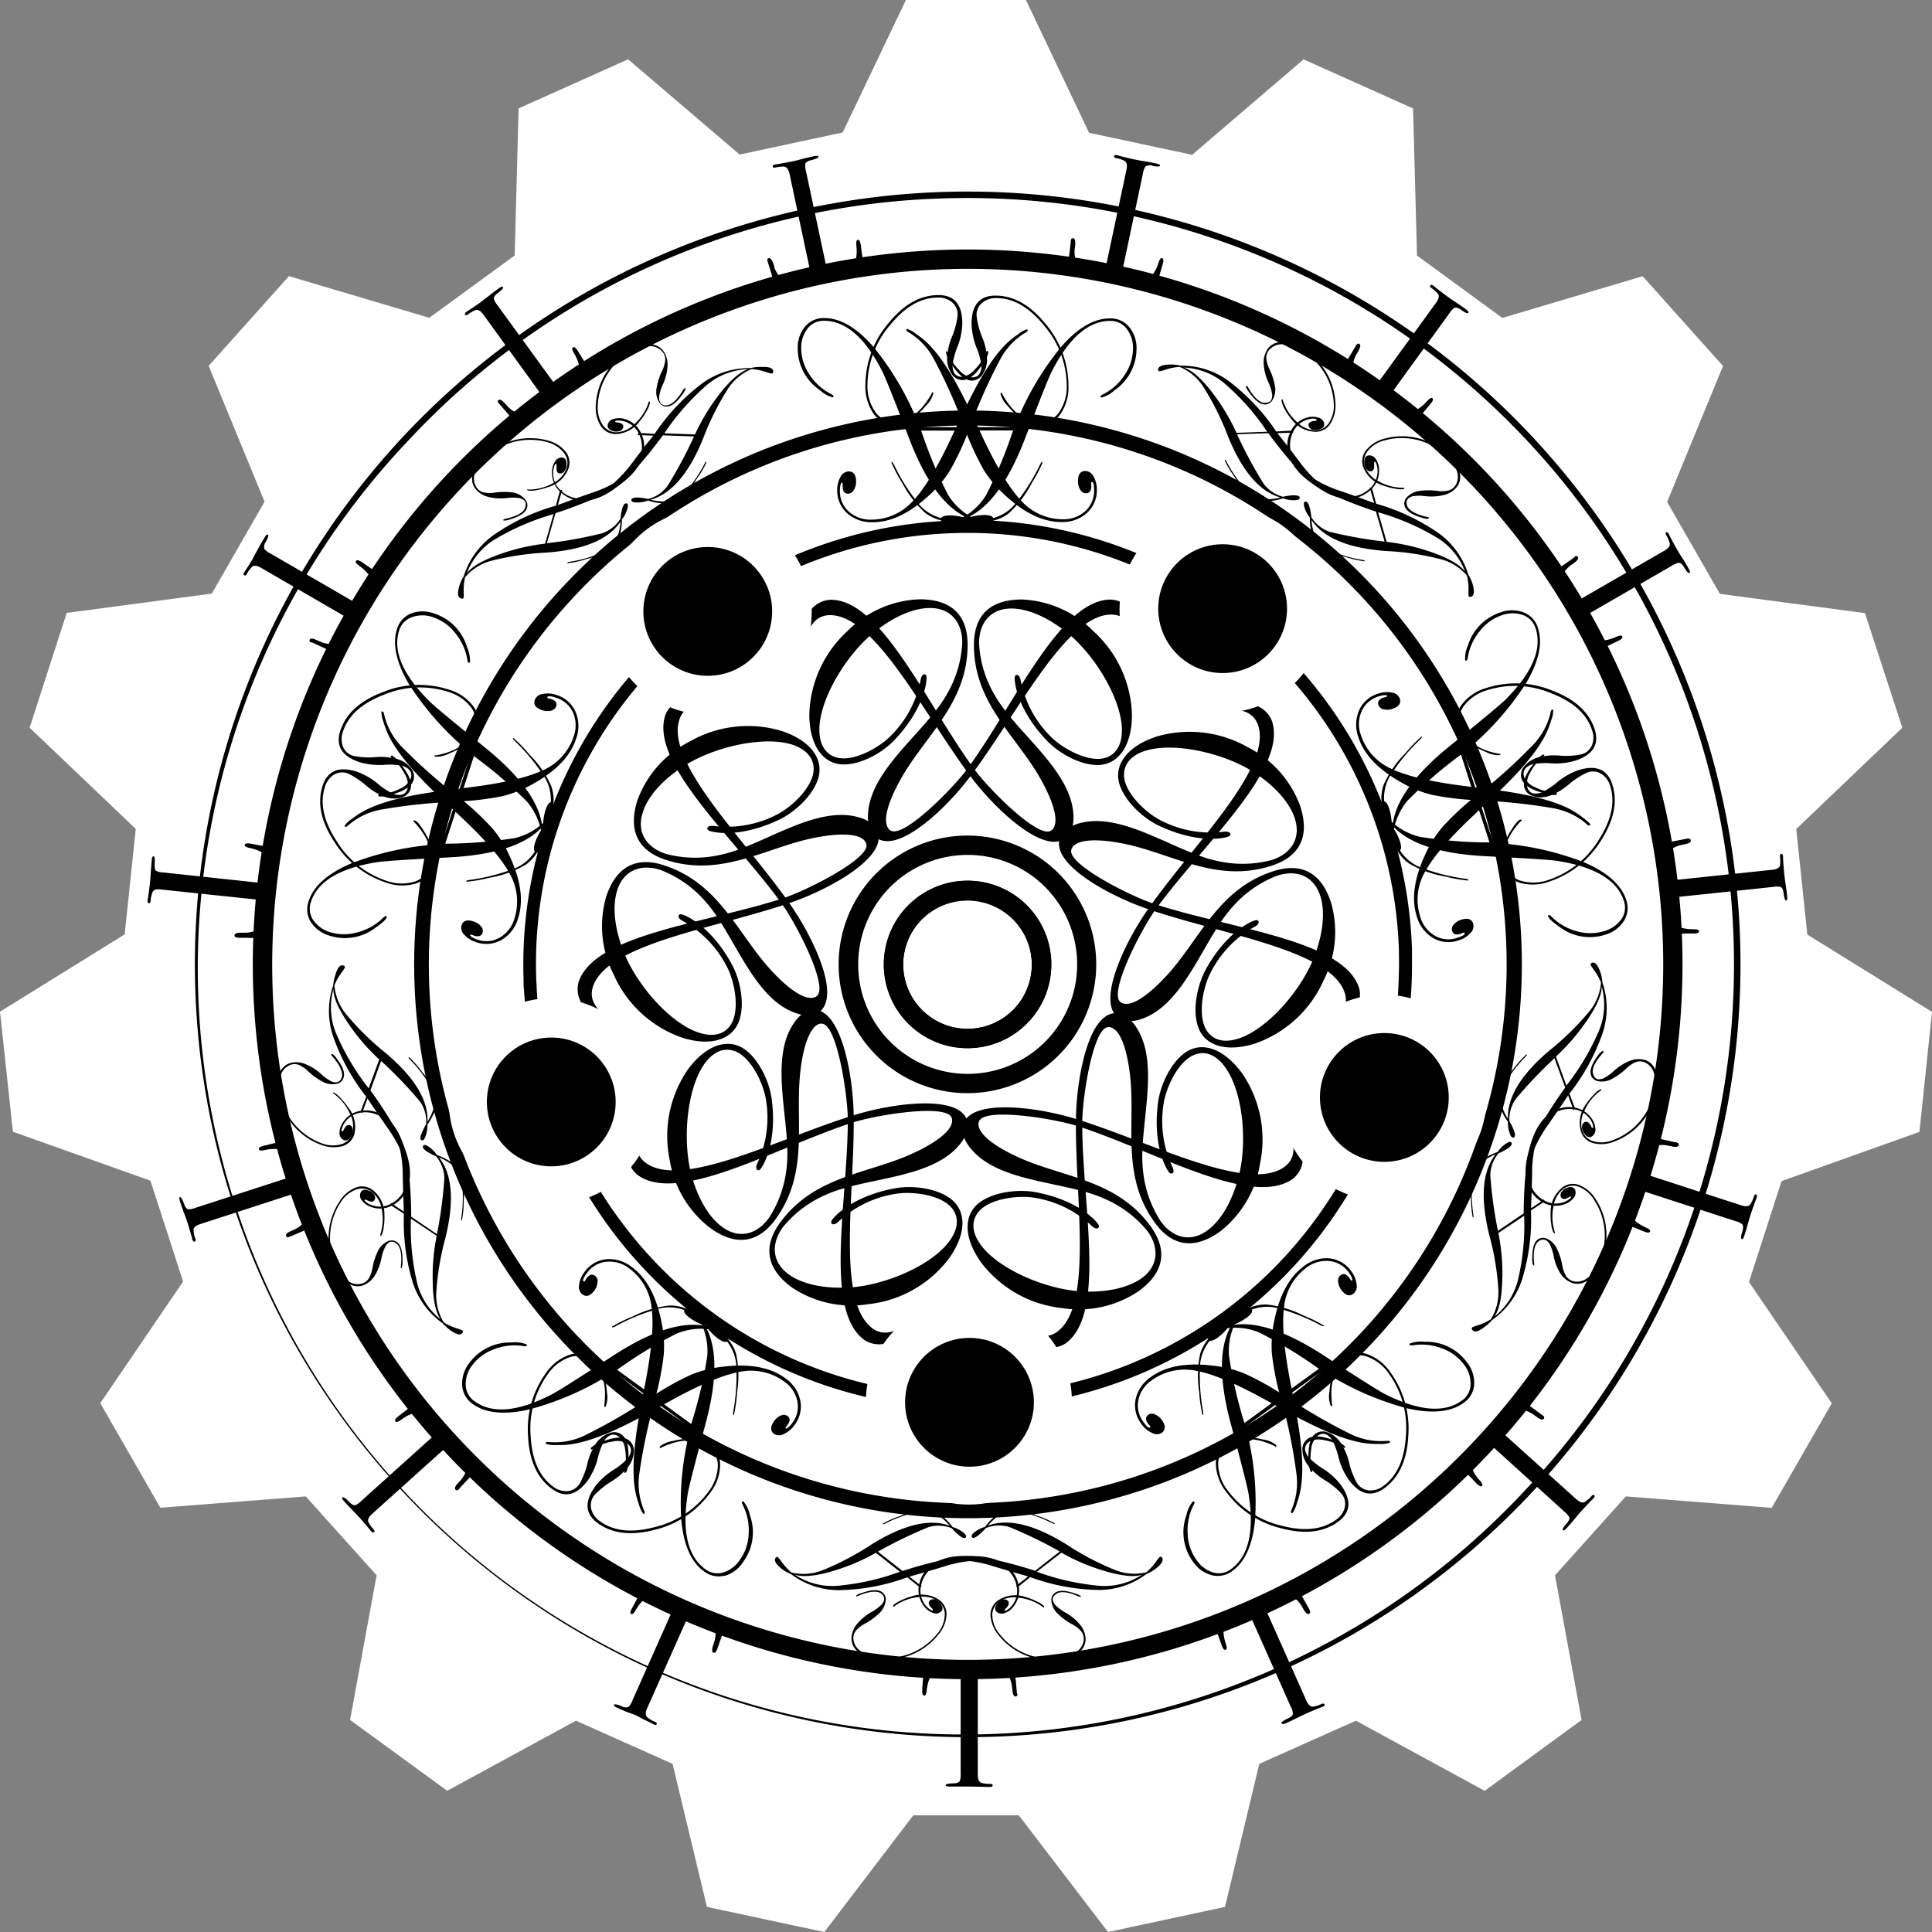 <svg xmlns="http://www.w3.org/2000/svg" viewBox="0 0 300 300"><rect x="0" y="0" width="300" height="300" fill="#808080" stroke="none"/><defs><style>.cls-1{fill:#fff;}</style></defs><g id="レイヤー_2" data-name="レイヤー 2"><g id="レイヤー_1-2" data-name="レイヤー 1"><path class="cls-1" d="M230.54,278.08l-20-10.89-15,6.7-5.32,22.21L172.05,300,158.2,281.88H141.82L128,300l-18.23-3.9-5.33-22.21-15-6.7-20,10.88-15.08-11,4.12-22.46-11-12.25L24.9,234.12l-9.33-16.24L28.43,199l-5.07-15.66L2,175.73,0,157.09l19.36-12,1.72-16.38L4.6,113l5.76-17.83,22.53-3,8.19-14.27L32.4,56.81,44.87,42.88l21.79,6.47,13.26-9.68.61-22.84,17-7.62L114.85,24l16-3.43L140.67,0h18.64l9.8,20.62,16,3.42L202.42,9.22l17,7.62.61,22.84,13.25,9.69,21.79-6.48,12.48,13.94-8.68,21.11,8.19,14.27,22.53,3L295.39,113l-16.47,15.73,1.72,16.39,19.36,12-1.95,18.64-21.41,7.64-5.06,15.67,12.86,18.84-9.33,16.23-22.65-1.78-11,12.25,4.13,22.46Z"/><path class="cls-1" d="M150.91,168.23a18.5,18.5,0,1,1,17.84-19.13A18.52,18.52,0,0,1,150.91,168.23Zm-1-30a11.5,11.5,0,1,0,11.89,11.09A11.51,11.51,0,0,0,149.86,138.25Z"/><path d="M149.67,132.76a17,17,0,1,1-16.4,17.58,17,17,0,0,1,16.4-17.58m1,30a13,13,0,1,0-13.44-12.54,13,13,0,0,0,13.44,12.54m-1.15-33a20,20,0,1,0,20.69,19.29,20,20,0,0,0-20.69-19.29Zm1.05,30a10,10,0,1,1,9.64-10.34,10,10,0,0,1-9.64,10.34Z"/><path d="M146.49,41.81A108,108,0,1,1,42.33,153.51,108.11,108.11,0,0,1,146.49,41.81m4.22,120.93a13,13,0,1,0-13.44-12.54,13,13,0,0,0,13.44,12.54M146.39,38.81a111,111,0,1,0,114.8,107.06A111,111,0,0,0,146.39,38.81Zm4.22,120.93a10,10,0,1,1,9.64-10.34,10,10,0,0,1-9.64,10.34Z"/><path d="M146.11,30.82A119,119,0,0,1,237.29,230.9,119,119,0,1,1,63.23,68.59a118.21,118.21,0,0,1,82.88-37.77m4.56,130.73a11.81,11.81,0,1,0-12.21-11.39,11.82,11.82,0,0,0,12.21,11.39m-4.6-131.73A120,120,0,1,0,270.19,145.56,120,120,0,0,0,146.07,29.82Zm4.57,130.73a10.81,10.81,0,1,1,10.42-11.18,10.8,10.8,0,0,1-10.42,11.18Z"/><path d="M147.34,66.12a83.68,83.68,0,1,1-80.7,86.54,83.76,83.76,0,0,1,80.7-86.54m-.08-2.32a86,86,0,1,0,89,82.94,86,86,0,0,0-89-82.94Z"/><path d="M147.92,82.79a67,67,0,0,1,69.3,64.62c0,1.12.05,2.25,0,3.37a66.43,66.43,0,0,1-12.07,37.33,67,67,0,0,1-108.1,2.38,66.51,66.51,0,0,1-13.7-36.73c0-.56-.06-1.12-.08-1.68a66.91,66.91,0,0,1,64.62-69.29m2.76,79a12,12,0,1,0-12.41-11.58,12,12,0,0,0,12.41,11.58m-2.83-80.95A69,69,0,0,0,81.3,152.15c0,.57,0,1.14.08,1.71a69,69,0,0,0,137.87-3.05c0-1.15,0-2.31,0-3.47a68.94,68.94,0,0,0-71.37-66.55Zm2.76,79a10,10,0,1,1,9.64-10.34,10,10,0,0,1-9.64,10.34Z"/><path d="M176.48,54.17a7.84,7.84,0,0,1-3.43,6.44,4.68,4.68,0,0,1-2,1.12c-.09,0-.14-.06-.14-.19s.17-.21.51-.38a8.63,8.63,0,0,0,3.25-3,7.31,7.31,0,0,0,1.26-4,4.77,4.77,0,0,0-1-3.13,3.13,3.13,0,0,0-2.55-1.2q-5.07,0-9.09,7.91-.69,1.36-4.2,10.55-3.82,9.87-9,12.13a14.79,14.79,0,0,0,2.43.26A6.77,6.77,0,0,0,158,77.79a30.72,30.72,0,0,0,3.53-5.72c.13-.23.23-.34.29-.34a.1.1,0,0,1,.07.1A22.89,22.89,0,0,1,160.22,75a16.59,16.59,0,0,1-3.61,4.73,6.34,6.34,0,0,1-4,1.28,16.21,16.21,0,0,1-3.19-.34,7.09,7.09,0,0,1-2.4.48c-.61,0-.92-.17-.92-.52s.48-.6,1.45-.6a9.18,9.18,0,0,1,2,.28,9.91,9.91,0,0,0,3.57-3.43,68.72,68.72,0,0,0,3.92-9.25l.29-.8h-6.91A43.7,43.7,0,0,1,147.55,73a18.42,18.42,0,0,1-3.28,3.91q-4.53,4.19-8.73,4.18a5.67,5.67,0,0,1-4-1.4A4.75,4.75,0,0,1,130,76.06a4,4,0,0,1,.51-2,1.5,1.5,0,0,1,1.26-.86c.77,0,1.16.53,1.16,1.58a2.38,2.38,0,0,1-.36,1.33,1.05,1.05,0,0,1-.89.55c-.55,0-.83-.38-.83-1.13,0-.4,0-.6-.11-.6s-.32.42-.32,1.27a4.21,4.21,0,0,0,1.37,3.23,5,5,0,0,0,3.5,1.26,8.71,8.71,0,0,0,6.56-3q2.82-3,6.38-10.83H142.8l.14-.48h5.54c.15-.32.39-.83.73-1.53q3.73-8.18,7-11.42a13.94,13.94,0,0,1,1.84-1.5,4.41,4.41,0,0,1,1.42-.8.18.18,0,0,1,.11.19c0,.09-.12.21-.35.33a10.77,10.77,0,0,0-3.91,4.14,84.11,84.11,0,0,0-4.72,10.59h6.92a45.17,45.17,0,0,1,7.22-12.48q3.88-4.46,7.6-4.46a3.72,3.72,0,0,1,3,1.34A5.08,5.08,0,0,1,176.48,54.17Zm-23,.57a5.1,5.1,0,0,1-1.05,2c-1,1.52-2,2.28-3,2.28a2,2,0,0,1-1.68-1,4.11,4.11,0,0,1-.68-2.39,9.77,9.77,0,0,1,.73-3.29,12.19,12.19,0,0,0,.9-3.39,2.48,2.48,0,0,0-.85-2,3.25,3.25,0,0,0-2.23-.74c-2.64,0-5.12,1.43-7.44,4.31a14.4,14.4,0,0,0-3.48,9.21,6.92,6.92,0,0,0,1.14,4.12,3.46,3.46,0,0,0,2.94,1.6c2.34,0,4.3-1.46,5.9-4.37a.23.23,0,0,1,.1-.17c.1,0,.14.07.14.22a4.12,4.12,0,0,1-1.13,1.85c-1.56,1.9-3.25,2.86-5.08,2.86a3.67,3.67,0,0,1-3.12-1.69,7.36,7.36,0,0,1-1.21-4.37,14.87,14.87,0,0,1,3.56-9.57q3.56-4.4,7.78-4.39c2.48,0,3.71,1.47,3.71,4.42a11,11,0,0,1-.76,3.63,10.77,10.77,0,0,0-.76,2.81c0,1.22.48,1.83,1.45,1.83a3.13,3.13,0,0,0,2-1.13,7.82,7.82,0,0,0,1.76-2.67q.09-.24.18-.24C153.41,54.55,153.46,54.61,153.46,54.74Z"/><path d="M125,50.72a3.74,3.74,0,0,1,3-1.33q3.72,0,7.61,4.45a45.4,45.4,0,0,1,7.21,12.49h6.92A84.44,84.44,0,0,0,145,55.73a10.72,10.72,0,0,0-3.9-4.13c-.24-.13-.36-.24-.36-.34a.18.18,0,0,1,.11-.19,4.53,4.53,0,0,1,1.42.8,14.11,14.11,0,0,1,1.85,1.5q3.28,3.26,7,11.42c.34.7.59,1.22.73,1.54h5.54l.14.48h-5.45q3.57,7.8,6.38,10.82a8.74,8.74,0,0,0,6.56,3,5,5,0,0,0,3.5-1.26,4.23,4.23,0,0,0,1.37-3.24c0-.85-.11-1.27-.32-1.27s-.14.2-.11.6c0,.75-.27,1.13-.83,1.13a1,1,0,0,1-.89-.55,2.45,2.45,0,0,1-.35-1.32c0-1.06.38-1.59,1.15-1.59a1.48,1.48,0,0,1,1.26.86,4,4,0,0,1,.52,2,4.76,4.76,0,0,1-1.54,3.66,5.65,5.65,0,0,1-4,1.41q-4.22,0-8.73-4.18A18.47,18.47,0,0,1,152.77,73a45.18,45.18,0,0,1-2.89-6.22H143l.28.79a69.48,69.48,0,0,0,3.92,9.25,10.1,10.1,0,0,0,3.57,3.44,8.84,8.84,0,0,1,2-.29c1,0,1.46.2,1.46.6s-.31.53-.93.53a7,7,0,0,1-2.39-.48,17.13,17.13,0,0,1-3.2.33,6.38,6.38,0,0,1-4-1.28A16.85,16.85,0,0,1,140.1,75a23.29,23.29,0,0,1-1.67-3.15.11.11,0,0,1,.08-.1c.05,0,.15.11.28.34a30.39,30.39,0,0,0,3.53,5.72,6.78,6.78,0,0,0,5.48,2.86,15,15,0,0,0,2.44-.27q-5.18-2.25-9-12.13-3.52-9.18-4.21-10.55-4-7.91-9.09-7.91A3.14,3.14,0,0,0,125.41,51a4.79,4.79,0,0,0-1,3.12,7.31,7.31,0,0,0,1.26,4,8.71,8.71,0,0,0,3.25,3c.34.18.51.3.51.38s0,.2-.14.2a4.86,4.86,0,0,1-2-1.13,7.82,7.82,0,0,1-3.42-6.44A5.13,5.13,0,0,1,125,50.72Zm22,3.83c.06,0,.11.08.17.24a7.86,7.86,0,0,0,1.76,2.67,3.15,3.15,0,0,0,2,1.13c1,0,1.46-.61,1.46-1.83a10.94,10.94,0,0,0-.77-2.81,11.22,11.22,0,0,1-.76-3.63c0-2.94,1.24-4.42,3.71-4.42q4.23,0,7.78,4.39a14.87,14.87,0,0,1,3.56,9.57,7.32,7.32,0,0,1-1.21,4.38,3.67,3.67,0,0,1-3.12,1.68c-1.82,0-3.51-1-5.08-2.86a4.22,4.22,0,0,1-1.13-1.85c0-.15,0-.22.14-.22s.08.07.11.17c1.59,2.92,3.56,4.37,5.89,4.37a3.48,3.48,0,0,0,3-1.59,7,7,0,0,0,1.13-4.13,14.44,14.44,0,0,0-3.48-9.21c-2.32-2.88-4.79-4.31-7.43-4.31a3.31,3.31,0,0,0-2.24.74,2.48,2.48,0,0,0-.85,2,12,12,0,0,0,.9,3.39,9.77,9.77,0,0,1,.73,3.29,4.08,4.08,0,0,1-.67,2.39,2,2,0,0,1-1.69,1c-.94,0-1.94-.76-3-2.29a5.1,5.1,0,0,1-1-2C146.86,54.62,146.91,54.55,147,54.55Z"/><path d="M60.9,117.34A5.23,5.23,0,0,1,62.49,119c1.13,1.46,1.54,2.64,1.25,3.54a2,2,0,0,1-1.44,1.31,4.19,4.19,0,0,1-2.49-.1,9.88,9.88,0,0,1-2.9-1.71A12.39,12.39,0,0,0,54,120.09a2.53,2.53,0,0,0-2.14.2,3.26,3.26,0,0,0-1.4,1.9c-.82,2.51-.21,5.31,1.8,8.4a14.41,14.41,0,0,0,7.69,6.16,7,7,0,0,0,4.27.19,3.46,3.46,0,0,0,2.43-2.3q1.08-3.33-2.34-7-.12-.08-.12-.15c0-.09.11-.12.25-.07.32.1.79.65,1.4,1.65q2,3.12,1.16,5.71a3.69,3.69,0,0,1-2.57,2.45,7.34,7.34,0,0,1-4.53-.2,14.89,14.89,0,0,1-8-6.34Q48.8,126,50.1,122q1.14-3.52,5.35-2.16a10.9,10.9,0,0,1,3.21,1.85,10.56,10.56,0,0,0,2.44,1.59c1.16.38,1.89.1,2.19-.82a3.15,3.15,0,0,0-.45-2.27,7.89,7.89,0,0,0-2-2.5c-.13-.1-.19-.18-.17-.24S60.77,117.3,60.9,117.34Zm6.56-22.06a7.81,7.81,0,0,1,5.07,5.24,4.89,4.89,0,0,1,.44,2.29c0,.09-.11.12-.23.08s-.14-.23-.2-.61a8.74,8.74,0,0,0-1.87-4,7.32,7.32,0,0,0-3.44-2.44,4.78,4.78,0,0,0-3.27,0A3.13,3.13,0,0,0,62,97.84q-1.58,4.83,4.71,11.08,1.1,1.1,8.73,7.26,8.22,6.69,8.77,12.29a15,15,0,0,0,1-2.23,6.76,6.76,0,0,0-1-6.1A30.37,30.37,0,0,0,79.87,115c-.17-.19-.25-.32-.24-.38a.1.1,0,0,1,.12,0,22.69,22.69,0,0,1,2.48,2.56,16.53,16.53,0,0,1,3.37,4.89,6.3,6.3,0,0,1,0,4.22,17,17,0,0,1-1.3,2.93,7.2,7.2,0,0,1-.29,2.43c-.19.59-.45.82-.79.71s-.42-.64-.12-1.56a9.16,9.16,0,0,1,.91-1.86,10,10,0,0,0-2.17-4.45,67.55,67.55,0,0,0-7.59-6.59l-.66-.51-2.13,6.56a44.36,44.36,0,0,1,5,4.68A18.08,18.08,0,0,1,79.17,133q2.58,5.6,1.28,9.59a5.69,5.69,0,0,1-2.57,3.36,4.77,4.77,0,0,1-4,.33,4,4,0,0,1-1.78-1.13,1.46,1.46,0,0,1-.43-1.46c.23-.73.85-.94,1.86-.61a2.41,2.41,0,0,1,1.15.75,1,1,0,0,1,.25,1c-.17.53-.62.68-1.33.45-.37-.16-.57-.19-.61-.09s.31.44,1.11.7a4.18,4.18,0,0,0,3.5-.3,5,5,0,0,0,2.28-2.94,8.73,8.73,0,0,0-.84-7.17q-2-3.62-8.32-9.42l-1.69,5.19-.41-.29,1.71-5.26-1.23-1.17q-6.63-6.08-8.69-10.2a13.08,13.08,0,0,1-.86-2.22,4.71,4.71,0,0,1-.33-1.6.19.19,0,0,1,.22,0c.09,0,.16.18.21.44a10.76,10.76,0,0,0,2.72,5A86.54,86.54,0,0,0,71,123.62L73.17,117a45.37,45.37,0,0,1-9.64-10.72q-3-5.07-1.89-8.61a3.76,3.76,0,0,1,2.19-2.41A5.08,5.08,0,0,1,67.46,95.28Z"/><path d="M48.27,143.18a3.76,3.76,0,0,1-.35-3.24q1.15-3.54,6.59-5.86a45.4,45.4,0,0,1,14.1-3l2.14-6.58a84.44,84.44,0,0,0-11.54,1.21,10.7,10.7,0,0,0-5.13,2.44c-.2.18-.34.26-.43.23a.19.19,0,0,1-.15-.16,4.36,4.36,0,0,1,1.2-1.1,13.1,13.1,0,0,1,2-1.29q4.11-2.13,13-3.15c.78-.11,1.34-.18,1.69-.21l1.71-5.27h.51l-1.69,5.18q8.53-1,12.27-2.72a8.72,8.72,0,0,0,4.89-5.31,5,5,0,0,0-.11-3.72,4.25,4.25,0,0,0-2.66-2.3c-.8-.26-1.24-.29-1.31-.09s.15.2.54.29c.72.23,1,.62.82,1.14a1.06,1.06,0,0,1-.8.68,2.49,2.49,0,0,1-1.37-.07c-1-.33-1.39-.86-1.15-1.59a1.48,1.48,0,0,1,1.21-.93,3.91,3.91,0,0,1,2.1.14,4.69,4.69,0,0,1,3,2.59,5.66,5.66,0,0,1,.11,4.22q-1.3,4-6.67,7a18.47,18.47,0,0,1-4.74,1.91,44.21,44.21,0,0,1-6.82.83L69.13,131l.84,0a70.69,70.69,0,0,0,10-.87,10.09,10.09,0,0,0,4.37-2.33,9,9,0,0,1,.36-2q.45-1.4,1-1.2c.34.11.41.45.22,1a7.48,7.48,0,0,1-1.2,2.13,16,16,0,0,1-.67,3.14,6.35,6.35,0,0,1-2.46,3.43,16.67,16.67,0,0,1-5.61,2,21.89,21.89,0,0,1-3.51.61.09.09,0,0,1-.07-.09c0-.06.16-.12.41-.17a30.46,30.46,0,0,0,6.53-1.59,6.78,6.78,0,0,0,4.42-4.33,17,17,0,0,0,.5-2.4q-3.75,4.21-14.32,4.79-9.81.51-11.33.75-8.76,1.37-10.33,6.19a3.17,3.17,0,0,0,.36,2.81,4.85,4.85,0,0,0,2.66,1.89,7.37,7.37,0,0,0,4.22,0,8.6,8.6,0,0,0,3.87-2.15c.28-.28.45-.4.53-.37s.17.1.14.19q-.18.53-1.71,1.59a7.8,7.8,0,0,1-7.18,1.27A5.14,5.14,0,0,1,48.27,143.18Zm10.45-19.76s.11-.08.28-.09a7.85,7.85,0,0,0,3.08-.85,3.14,3.14,0,0,0,1.7-1.57c.3-.92-.13-1.57-1.28-2a11,11,0,0,0-2.91-.14,11.27,11.27,0,0,1-3.69-.4q-4.2-1.36-3.06-4.89,1.3-4,6.58-6a14.87,14.87,0,0,1,10.2-.42,7.26,7.26,0,0,1,3.79,2.5,3.66,3.66,0,0,1,.63,3.49q-.84,2.6-4.28,3.94a4.23,4.23,0,0,1-2.11.51c-.14,0-.2-.11-.17-.2a.22.22,0,0,1,.2,0c3.26-.62,5.26-2,6-4.26a3.47,3.47,0,0,0-.61-3.29,7,7,0,0,0-3.57-2.35,14.41,14.41,0,0,0-9.84.46c-3.45,1.31-5.58,3.23-6.4,5.73a3.29,3.29,0,0,0,0,2.36,2.44,2.44,0,0,0,1.61,1.42,12,12,0,0,0,3.5.19,9.89,9.89,0,0,1,3.36.32,4.1,4.1,0,0,1,2.06,1.38,2,2,0,0,1,.41,1.91c-.3.9-1.33,1.61-3.1,2.13a5.18,5.18,0,0,1-2.24.37C58.74,123.58,58.69,123.51,58.72,123.42Z"/><path d="M72.87,211.66a7.83,7.83,0,0,1,6.56-3.2,4.73,4.73,0,0,1,2.31.29c.08.06.08.13,0,.24s-.26.07-.64,0a8.65,8.65,0,0,0-4.4.53A7.32,7.32,0,0,0,73.32,212a4.74,4.74,0,0,0-1,3.1,3.16,3.16,0,0,0,1.36,2.48q4.11,3,12-1.06c.91-.46,4.11-2.49,9.6-6.06q8.89-5.75,14.4-4.54a16,16,0,0,0-1.81-1.64,6.76,6.76,0,0,0-6.12-.91A30.72,30.72,0,0,0,95.48,206c-.24.11-.38.14-.43.11a.09.09,0,0,1,0-.12,22.21,22.21,0,0,1,3.2-1.57,16.66,16.66,0,0,1,5.7-1.7,6.3,6.3,0,0,1,4,1.33,15.94,15.94,0,0,1,2.38,2.15,6.93,6.93,0,0,1,2.22,1c.5.37.65.69.44,1s-.75.2-1.53-.37a8.83,8.83,0,0,1-1.48-1.44,10,10,0,0,0-4.91.69,68.43,68.43,0,0,0-8.61,5.17l-.69.48,5.58,4.06a44.17,44.17,0,0,1,6-3.34,18.29,18.29,0,0,1,5-1.24q6.12-.72,9.52,1.75a5.63,5.63,0,0,1,2.39,3.48,4.72,4.72,0,0,1-.91,3.87,4,4,0,0,1-1.61,1.35,1.5,1.5,0,0,1-1.53,0c-.62-.45-.62-1.11,0-2a2.34,2.34,0,0,1,1.06-.86,1,1,0,0,1,1,.07c.45.33.46.8,0,1.4-.26.31-.35.49-.26.55s.51-.15,1-.84a4.19,4.19,0,0,0,.8-3.42,4.93,4.93,0,0,0-2.09-3.07,8.68,8.68,0,0,0-7.08-1.42q-4.05.78-11.53,5l4.41,3.21-.39.3-4.49-3.25-1.49.81q-7.82,4.42-12.38,5.11a12.93,12.93,0,0,1-2.38.13,4.37,4.37,0,0,1-1.62-.18.19.19,0,0,1,0-.22q.08-.12.48-.06a10.68,10.68,0,0,0,5.59-1.05,85.89,85.89,0,0,0,10-5.8L95.34,213a45.43,45.43,0,0,1-13.18,5.86q-5.76,1.32-8.77-.86a3.77,3.77,0,0,1-1.62-2.83A5.11,5.11,0,0,1,72.87,211.66Zm19,13.06a5.26,5.26,0,0,1,2-1c1.74-.61,3-.65,3.76-.09a2,2,0,0,1,.79,1.78,4.09,4.09,0,0,1-.86,2.33A9.89,9.89,0,0,1,95,230a12.38,12.38,0,0,0-2.73,2.21,2.52,2.52,0,0,0-.47,2.1,3.31,3.31,0,0,0,1.37,1.91q3.21,2.34,8.56.89a14.53,14.53,0,0,0,8.23-5.41,7,7,0,0,0,1.5-4,3.47,3.47,0,0,0-1.45-3c-1.88-1.37-4.33-1.34-7.33.08a.25.25,0,0,1-.19.07c-.07-.06-.07-.14,0-.26a4.18,4.18,0,0,1,2-.83c2.39-.62,4.31-.4,5.79.67a3.72,3.72,0,0,1,1.54,3.2,7.29,7.29,0,0,1-1.6,4.24,14.87,14.87,0,0,1-8.5,5.66q-5.46,1.45-8.88-1-3-2.17-.4-5.75a10.86,10.86,0,0,1,2.75-2.49,10.54,10.54,0,0,0,2.27-1.83c.72-1,.68-1.76-.1-2.33a3.1,3.1,0,0,0-2.3-.27,7.89,7.89,0,0,0-3,1.12c-.14.1-.24.13-.29.09S91.75,224.83,91.83,224.72Z"/><path d="M96.94,228.67s0-.13,0-.3a7.82,7.82,0,0,0,.14-3.19,3.13,3.13,0,0,0-1-2.1c-.78-.57-1.53-.36-2.25.62a11,11,0,0,0-1,2.72,11,11,0,0,1-1.51,3.39c-1.73,2.38-3.6,2.85-5.6,1.39q-3.42-2.47-3.72-8.12a14.91,14.91,0,0,1,2.75-9.84,7.32,7.32,0,0,1,3.55-2.82,3.69,3.69,0,0,1,3.52.47q2.2,1.61,2.42,5.3a4,4,0,0,1-.17,2.16q-.12.18-.24.09s0-.1,0-.2c.42-3.29-.31-5.63-2.19-7a3.5,3.5,0,0,0-3.33-.44A7,7,0,0,0,85,213.47a14.42,14.42,0,0,0-2.6,9.5q.28,5.53,3.48,7.86a3.29,3.29,0,0,0,2.25.71,2.48,2.48,0,0,0,1.84-1.09,12,12,0,0,0,1.26-3.27,10,10,0,0,1,1.35-3.1,4.14,4.14,0,0,1,2-1.53,2,2,0,0,1,1.94.2c.76.56,1.12,1.76,1.07,3.6a5.1,5.1,0,0,1-.34,2.25C97.09,228.7,97,228.73,96.94,228.67Zm15.56,16a3.72,3.72,0,0,1-3.19-.67q-3-2.17-3.53-8.07a45,45,0,0,1,1.5-14.34l-5.6-4.07a84.11,84.11,0,0,0-2.41,11.35,10.67,10.67,0,0,0,.73,5.63c.11.25.14.41.09.49a.22.22,0,0,1-.2.09,4.43,4.43,0,0,1-.68-1.49,13,13,0,0,1-.61-2.3c-.5-3-.16-7.49,1-13.35.13-.78.24-1.33.31-1.68l-4.48-3.25.17-.47,4.41,3.2q1.7-8.42,1.19-12.51a8.7,8.7,0,0,0-3.53-6.3,5,5,0,0,0-3.57-1,4.18,4.18,0,0,0-3,1.81c-.5.69-.66,1.09-.49,1.22s.23-.08.44-.43c.44-.61.89-.75,1.34-.42a1,1,0,0,1,.39,1,2.38,2.38,0,0,1-.49,1.28q-.93,1.27-1.86.6a1.46,1.46,0,0,1-.51-1.44,3.87,3.87,0,0,1,.78-1.95,4.77,4.77,0,0,1,3.4-2.07,5.69,5.69,0,0,1,4,1.21q3.4,2.47,4.61,8.51a18.19,18.19,0,0,1,.36,5.1,45.52,45.52,0,0,1-1.32,6.74l5.58,4.05.24-.8a69.13,69.13,0,0,0,2.26-9.79,10.1,10.1,0,0,0-.86-4.88,8.79,8.79,0,0,1-1.82-1c-.79-.57-1.06-1-.83-1.34s.56-.24,1.06.12a7.25,7.25,0,0,1,1.66,1.79,17.25,17.25,0,0,1,2.78,1.61,6.32,6.32,0,0,1,2.49,3.4,16.71,16.71,0,0,1,.15,5.94,23.4,23.4,0,0,1-.5,3.53.11.11,0,0,1-.12,0s0-.18,0-.44a30.41,30.41,0,0,0,.51-6.7,6.8,6.8,0,0,0-2.76-5.54,15.61,15.61,0,0,0-2.12-1.22q2.85,4.88.13,15.1-2.55,9.5-2.8,11-1.4,8.75,2.71,11.73a3.11,3.11,0,0,0,2.77.53,4.82,4.82,0,0,0,2.63-2,7.31,7.31,0,0,0,1.34-4,8.6,8.6,0,0,0-.85-4.35c-.17-.34-.24-.55-.19-.61s.15-.13.23-.07a4.79,4.79,0,0,1,1,2.11,7.79,7.79,0,0,1-1,7.22A5.11,5.11,0,0,1,112.5,244.71Z"/><path d="M185.23,242.48a7.79,7.79,0,0,1-1-7.22,4.85,4.85,0,0,1,1-2.12c.08,0,.16,0,.23.07s0,.27-.19.62a8.6,8.6,0,0,0-.85,4.35,7.25,7.25,0,0,0,1.34,4,4.84,4.84,0,0,0,2.63,2,3.14,3.14,0,0,0,2.77-.53q4.11-3,2.71-11.74-.26-1.52-2.8-11-2.72-10.25.13-15.1a14.61,14.61,0,0,0-2.12,1.22,6.78,6.78,0,0,0-2.76,5.53,30.37,30.37,0,0,0,.51,6.7c0,.26,0,.41,0,.44a.09.09,0,0,1-.12,0,23.68,23.68,0,0,1-.5-3.53,16.68,16.68,0,0,1,.15-5.94,6.35,6.35,0,0,1,2.49-3.41,17.24,17.24,0,0,1,2.78-1.6,7.5,7.5,0,0,1,1.66-1.8c.5-.36.85-.4,1.06-.11s0,.77-.83,1.34a9.3,9.3,0,0,1-1.82,1,10,10,0,0,0-.86,4.87A68.82,68.82,0,0,0,193,220.2l.24.81,5.58-4.06a45.2,45.2,0,0,1-1.32-6.73,18.19,18.19,0,0,1,.36-5.1q1.2-6,4.61-8.51a5.64,5.64,0,0,1,4-1.21,4.75,4.75,0,0,1,3.4,2.06,3.94,3.94,0,0,1,.78,2,1.46,1.46,0,0,1-.51,1.44c-.62.45-1.24.25-1.86-.61a2.35,2.35,0,0,1-.49-1.28,1,1,0,0,1,.39-1c.45-.33.9-.19,1.34.42.21.34.35.49.44.42s0-.53-.49-1.22a4.21,4.21,0,0,0-3-1.81,5,5,0,0,0-3.57,1,8.7,8.7,0,0,0-3.53,6.3q-.51,4.08,1.19,12.5l4.41-3.2.17.47-4.48,3.26c.07.34.18.9.31,1.67q1.8,8.8,1,13.36a13.26,13.26,0,0,1-.61,2.3,4.32,4.32,0,0,1-.68,1.48.18.18,0,0,1-.2-.09q-.08-.12.09-.48a10.69,10.69,0,0,0,.73-5.64A84.06,84.06,0,0,0,199,217.45l-5.6,4.06a45,45,0,0,1,1.5,14.34q-.53,5.9-3.53,8.08a3.76,3.76,0,0,1-3.19.67A5.11,5.11,0,0,1,185.23,242.48Zm18.28-14a5.07,5.07,0,0,1-.34-2.24c0-1.85.31-3.05,1.07-3.6a2,2,0,0,1,1.94-.21,4.17,4.17,0,0,1,1.95,1.54,9.79,9.79,0,0,1,1.35,3.09,11.71,11.71,0,0,0,1.26,3.27,2.47,2.47,0,0,0,1.84,1.1,3.29,3.29,0,0,0,2.25-.71c2.13-1.56,3.29-4.17,3.48-7.86a14.4,14.4,0,0,0-2.6-9.5,7,7,0,0,0-3.34-2.67,3.47,3.47,0,0,0-3.33.44q-2.82,2.06-2.19,7a.2.2,0,0,1,0,.2c-.08,0-.16,0-.24-.09a4.09,4.09,0,0,1-.17-2.17q.21-3.69,2.42-5.29a3.71,3.71,0,0,1,3.52-.48,7.41,7.41,0,0,1,3.55,2.83,14.91,14.91,0,0,1,2.75,9.84c-.2,3.76-1.44,6.46-3.72,8.12-2,1.45-3.87,1-5.6-1.4a10.81,10.81,0,0,1-1.51-3.38,10.87,10.87,0,0,0-1-2.72q-1.08-1.49-2.25-.63a3.14,3.14,0,0,0-1,2.11,7.84,7.84,0,0,0,.14,3.19q.07.24,0,.3C203.66,228.61,203.59,228.59,203.51,228.48Z"/><path d="M228.91,215a3.76,3.76,0,0,1-1.62,2.82c-2,1.46-4.93,1.74-8.77.87a45.43,45.43,0,0,1-13.18-5.86l-5.6,4.06a85,85,0,0,0,10,5.8,10.68,10.68,0,0,0,5.59,1.05c.26,0,.43,0,.48.06a.19.19,0,0,1,0,.22,4.27,4.27,0,0,1-1.62.19,15,15,0,0,1-2.38-.13q-4.56-.71-12.38-5.11c-.69-.37-1.19-.64-1.49-.82l-4.49,3.26-.39-.31,4.41-3.2c-5-2.82-8.83-4.48-11.53-5a8.72,8.72,0,0,0-7.08,1.42,4.93,4.93,0,0,0-2.09,3.07,4.22,4.22,0,0,0,.79,3.42c.5.69.84,1,1,.85s0-.25-.27-.55c-.44-.61-.44-1.08,0-1.41a1,1,0,0,1,1.05-.07,2.39,2.39,0,0,1,1.06.86c.62.85.62,1.51,0,2a1.47,1.47,0,0,1-1.53,0,3.86,3.86,0,0,1-1.61-1.35,4.74,4.74,0,0,1-.92-3.86,5.66,5.66,0,0,1,2.4-3.48q3.41-2.48,9.52-1.75a18,18,0,0,1,5,1.24,43.87,43.87,0,0,1,6,3.33l5.58-4.06-.69-.47a68.93,68.93,0,0,0-8.61-5.18,10,10,0,0,0-4.91-.68,9.55,9.55,0,0,1-1.48,1.43c-.79.57-1.3.69-1.53.37s-.06-.61.44-1a6.72,6.72,0,0,1,2.22-1,16.51,16.51,0,0,1,2.38-2.15,6.33,6.33,0,0,1,4-1.32,16.59,16.59,0,0,1,5.7,1.69,23.56,23.56,0,0,1,3.2,1.57.11.11,0,0,1,0,.12s-.19,0-.42-.11a31,31,0,0,0-6.22-2.55,6.79,6.79,0,0,0-6.12.91,16.13,16.13,0,0,0-1.81,1.64q5.5-1.2,14.4,4.54,8.24,5.37,9.6,6.07,7.89,4,12,1.05a3.15,3.15,0,0,0,1.36-2.47,4.78,4.78,0,0,0-1-3.1,7.33,7.33,0,0,0-3.38-2.52,8.67,8.67,0,0,0-4.4-.53c-.38.06-.6.06-.65,0s-.07-.18,0-.24a4.75,4.75,0,0,1,2.31-.28,7.8,7.8,0,0,1,6.56,3.19A5.14,5.14,0,0,1,228.91,215Zm-20.06,9.83s-.15,0-.29-.09a7.89,7.89,0,0,0-3-1.12,3.15,3.15,0,0,0-2.3.27c-.78.57-.82,1.35-.1,2.34a10.94,10.94,0,0,0,2.27,1.82,11,11,0,0,1,2.75,2.49q2.59,3.57-.4,5.76-3.42,2.48-8.88,1a14.85,14.85,0,0,1-8.5-5.65,7.32,7.32,0,0,1-1.6-4.25,3.7,3.7,0,0,1,1.54-3.2q2.21-1.6,5.79-.67a4.07,4.07,0,0,1,2,.83c.09.12.09.21,0,.26s-.11,0-.19-.07c-3-1.42-5.45-1.45-7.34-.08a3.5,3.5,0,0,0-1.44,3,6.92,6.92,0,0,0,1.5,4,14.45,14.45,0,0,0,8.23,5.41q5.36,1.44,8.55-.88a3.21,3.21,0,0,0,1.37-1.92,2.47,2.47,0,0,0-.46-2.09,11.82,11.82,0,0,0-2.73-2.21,10.1,10.1,0,0,1-2.52-2.24,4.07,4.07,0,0,1-.86-2.33,2,2,0,0,1,.79-1.78c.77-.55,2-.52,3.75.1a5,5,0,0,1,2,1C208.92,224.71,208.92,224.79,208.85,224.84Z"/><path d="M249.26,145.14a7.8,7.8,0,0,1-7.18-1.27c-1-.71-1.59-1.24-1.7-1.59,0-.09,0-.15.13-.19s.25.1.53.37a8.72,8.72,0,0,0,3.87,2.16,7.37,7.37,0,0,0,4.22-.05,4.84,4.84,0,0,0,2.67-1.89,3.17,3.17,0,0,0,.35-2.81q-1.58-4.81-10.33-6.19-1.51-.24-11.33-.74-10.58-.58-14.31-4.79a14.42,14.42,0,0,0,.5,2.39,6.74,6.74,0,0,0,4.41,4.33,30,30,0,0,0,6.53,1.59c.25.06.39.11.41.17a.11.11,0,0,1-.07.1,23.18,23.18,0,0,1-3.51-.62,16.76,16.76,0,0,1-5.61-2,6.35,6.35,0,0,1-2.46-3.43,16,16,0,0,1-.67-3.14,7.23,7.23,0,0,1-1.2-2.13c-.19-.58-.11-.93.22-1s.72.27,1,1.2a9.1,9.1,0,0,1,.36,2,10,10,0,0,0,4.37,2.33,69.15,69.15,0,0,0,10,.87l.84,0-2.13-6.56a44.38,44.38,0,0,1-6.82-.83,18.27,18.27,0,0,1-4.73-1.91q-5.39-3-6.68-7a5.68,5.68,0,0,1,.11-4.23,4.75,4.75,0,0,1,3-2.59,3.91,3.91,0,0,1,2.1-.14,1.48,1.48,0,0,1,1.21.93c.24.73-.15,1.26-1.15,1.59a2.4,2.4,0,0,1-1.37.07,1.05,1.05,0,0,1-.8-.67c-.17-.53.1-.91.82-1.15.39-.09.57-.18.54-.28s-.5-.18-1.31.09a4.18,4.18,0,0,0-2.65,2.3,4.92,4.92,0,0,0-.12,3.71,8.69,8.69,0,0,0,4.89,5.31c2.5,1.16,6.58,2.07,12.27,2.73L226.84,117h.5l1.71,5.27c.35,0,.91.11,1.69.21,5.95.69,10.29,1.73,13,3.15a13.92,13.92,0,0,1,2,1.29c.75.57,1.15.93,1.2,1.1a.19.19,0,0,1-.15.16c-.09,0-.23,0-.43-.23a10.7,10.7,0,0,0-5.13-2.44,86.12,86.12,0,0,0-11.54-1.21l2.14,6.58a45.4,45.4,0,0,1,14.1,3q5.45,2.34,6.59,5.86a3.76,3.76,0,0,1-.35,3.24A5.09,5.09,0,0,1,249.26,145.14Zm-7.66-21.71a5,5,0,0,1-2.24-.37q-2.66-.78-3.09-2.13a2,2,0,0,1,.4-1.91,4.22,4.22,0,0,1,2.07-1.38,9.8,9.8,0,0,1,3.35-.32,11.68,11.68,0,0,0,3.5-.19,2.44,2.44,0,0,0,1.61-1.42,3.21,3.21,0,0,0,0-2.35q-1.22-3.77-6.4-5.74a14.41,14.41,0,0,0-9.84-.46,6.88,6.88,0,0,0-3.56,2.35,3.45,3.45,0,0,0-.61,3.3q1.08,3.31,6,4.25a.21.21,0,0,1,.19,0c0,.09,0,.16-.16.2a4.21,4.21,0,0,1-2.11-.51c-2.3-.89-3.73-2.21-4.29-3.94a3.66,3.66,0,0,1,.63-3.49,7.32,7.32,0,0,1,3.79-2.5,14.9,14.9,0,0,1,10.21.42q5.26,2,6.57,6,1.14,3.52-3.06,4.89a10.72,10.72,0,0,1-3.68.4,11,11,0,0,0-2.91.14q-1.74.57-1.29,2a3.1,3.1,0,0,0,1.7,1.57,7.85,7.85,0,0,0,3.08.85c.17,0,.26,0,.28.1S241.72,123.39,241.6,123.43Z"/><path d="M236.63,95.11a3.75,3.75,0,0,1,2.19,2.42q1.14,3.52-1.89,8.61a45.38,45.38,0,0,1-9.64,10.71l2.13,6.59a82.81,82.81,0,0,0,8.62-7.77,10.74,10.74,0,0,0,2.73-5c0-.26.12-.41.21-.44a.19.19,0,0,1,.21,0,4.3,4.3,0,0,1-.32,1.6,14,14,0,0,1-.86,2.22q-2.07,4.13-8.69,10.2c-.56.54-1,.93-1.24,1.17l1.72,5.27-.42.28-1.68-5.18q-6.33,5.81-8.32,9.41a8.66,8.66,0,0,0-.84,7.17,5,5,0,0,0,2.28,2.94,4.16,4.16,0,0,0,3.49.3c.81-.26,1.18-.49,1.12-.69s-.24-.08-.61.08c-.72.23-1.16.08-1.33-.44a1,1,0,0,1,.25-1,2.33,2.33,0,0,1,1.15-.74c1-.33,1.63-.13,1.86.6a1.48,1.48,0,0,1-.43,1.47,3.93,3.93,0,0,1-1.79,1.12,4.75,4.75,0,0,1-3.95-.33,5.63,5.63,0,0,1-2.57-3.35q-1.31-4,1.28-9.6a18.08,18.08,0,0,1,2.71-4.33,44.4,44.4,0,0,1,5-4.68l-2.13-6.56-.67.51a69.21,69.21,0,0,0-7.58,6.59,9.93,9.93,0,0,0-2.17,4.46,8.88,8.88,0,0,1,.91,1.85c.3.92.25,1.44-.13,1.57s-.59-.13-.78-.72a6.9,6.9,0,0,1-.29-2.42,16.37,16.37,0,0,1-1.3-2.94,6.3,6.3,0,0,1,0-4.22,16.59,16.59,0,0,1,3.37-4.89,22.69,22.69,0,0,1,2.48-2.56.1.1,0,0,1,.11,0c0,.05-.06.18-.23.37a30,30,0,0,0-4.35,5.13,6.75,6.75,0,0,0-1,6.1,16,16,0,0,0,1,2.23q.56-5.61,8.77-12.29,7.63-6.18,8.73-7.26,6.27-6.26,4.71-11.09a3.17,3.17,0,0,0-1.93-2.06,4.86,4.86,0,0,0-3.28,0,7.36,7.36,0,0,0-3.43,2.44,8.64,8.64,0,0,0-1.87,4c-.06.38-.13.59-.21.61s-.19,0-.22-.07a4.74,4.74,0,0,1,.44-2.29A7.8,7.8,0,0,1,233,95.09,5.08,5.08,0,0,1,236.63,95.11Zm3.16,22.12c0,.06,0,.14-.18.25a7.94,7.94,0,0,0-2,2.49,3.15,3.15,0,0,0-.45,2.27c.3.93,1,1.2,2.19.82a10.78,10.78,0,0,0,2.44-1.59,10.9,10.9,0,0,1,3.21-1.85c2.8-.91,4.59-.19,5.35,2.16q1.3,4-1.76,8.76a14.89,14.89,0,0,1-8,6.34,7.35,7.35,0,0,1-4.53.21,3.71,3.71,0,0,1-2.57-2.45c-.56-1.74-.18-3.64,1.15-5.72q.93-1.48,1.41-1.65c.14,0,.22,0,.25.07s0,.1-.13.15q-3.4,3.63-2.33,7a3.45,3.45,0,0,0,2.43,2.31,7,7,0,0,0,4.27-.2,14.47,14.47,0,0,0,7.69-6.15q3-4.65,1.8-8.41a3.27,3.27,0,0,0-1.4-1.89,2.46,2.46,0,0,0-2.14-.2,11.92,11.92,0,0,0-2.94,1.9,9.79,9.79,0,0,1-2.91,1.71,4,4,0,0,1-2.48.1,2,2,0,0,1-1.44-1.3c-.3-.9.12-2.08,1.25-3.54q1.11-1.47,1.59-1.62C239.68,117.12,239.76,117.14,239.79,117.23Z"/><path d="M176.22,98.08c-.4,0-.93-2.65-3.66-2.65-7,0-14.39,15.07-21.67,24.83-3.45,4.68-9.43,10.4-13.12,10.35-2.06,0-3-1.75-3-3.73,0-7.25,8.94-13.14,12.26-19.08a17.57,17.57,0,0,0,2.39-8c0-3.28-1.89-5.39-5-5.39-2.4,0-5.39,1.17-8.48,3.6-4.45,3.46-8.71,10.53-8.71,15.29,0,3.24,1.83,4.46,3.76,4.46,2.63,0,5.88-2,7.34-3.51a16.63,16.63,0,0,0,4.62-8.69c.14-.67.4-.85.6-.85s.33.18.33.5c0,1.48-.93,5.48-5.08,9.8-1.69,1.76-4.92,3.69-7.78,3.69-3.19,0-5.35-2.92-5.35-7.78a18.2,18.2,0,0,1,6-13,16.54,16.54,0,0,1,11.13-4.86c5.29,0,7.45,2.79,7.45,7.06,0,8.42-5.65,13.32-9.54,19.44-1.66,2.65-3.13,5.76-3.13,7.74,0,.9.37,1.8,1.23,1.8,2.6,0,9.51-7.07,11.54-9.9,7.47-10.35,14.32-26.1,22.13-26.1a4.15,4.15,0,0,1,3.95,4.19C176.48,97.81,176.35,98,176.22,98.08Z"/><path d="M125,97.32a4.17,4.17,0,0,1,4-4.19c7.81,0,14.65,15.75,22.13,26.1,2,2.84,8.94,9.9,11.53,9.9.87,0,1.23-.9,1.23-1.8,0-2-1.46-5.08-3.12-7.74-3.89-6.12-9.54-11-9.54-19.44,0-4.27,2.16-7.06,7.45-7.06A16.56,16.56,0,0,1,169.77,98a18.18,18.18,0,0,1,6,13c0,4.86-2.16,7.79-5.35,7.79-2.85,0-6.08-1.94-7.77-3.69-4.16-4.32-5.09-8.33-5.09-9.81,0-.32.14-.5.33-.5s.47.18.6.86a16.79,16.79,0,0,0,4.62,8.68c1.47,1.53,4.72,3.51,7.35,3.51,1.92,0,3.75-1.21,3.75-4.45,0-4.77-4.25-11.84-8.7-15.3-3.1-2.43-6.09-3.6-8.48-3.6-3.12,0-5,2.11-5,5.4a17.46,17.46,0,0,0,2.4,8c3.32,5.94,12.26,11.84,12.26,19.08,0,2-.9,3.74-3,3.74-3.69,0-9.67-5.67-13.13-10.35-7.27-9.77-14.69-24.84-21.66-24.84-2.73,0-3.26,2.65-3.66,2.65C125.14,98,125,97.81,125,97.32Z"/><path d="M109.15,109.09c-.13.38-2.82.07-3.66,2.66-2.15,6.64,9.89,18.34,16.93,28.28,3.38,4.74,7,12.19,5.79,15.68-.64,2-2.59,2.28-4.47,1.66-6.89-2.23-9.73-12.56-14.36-17.56a17.48,17.48,0,0,0-6.83-4.73c-3.13-1-5.72.13-6.69,3.1-.74,2.28-.55,5.48.81,9.17,1.92,5.31,7.32,11.54,11.86,13,3.08,1,4.8-.36,5.39-2.19.82-2.5-.06-6.21-1.06-8.07A16.77,16.77,0,0,0,106,143c-.6-.33-.69-.64-.62-.83s.27-.26.57-.16c1.41.45,4.93,2.58,7.76,7.86,1.14,2.16,2,5.82,1.1,8.54-1,3-4.43,4.18-9,2.68a18.15,18.15,0,0,1-10.51-9.74,16.54,16.54,0,0,1-1.18-12.09c1.63-5,5-6.22,9-4.89,8,2.6,10.93,9.48,15.55,15.07,2,2.41,4.51,4.75,6.39,5.37.86.27,1.82.21,2.09-.62.8-2.46-3.78-11.22-5.85-14-7.53-10.31-20.39-21.69-18-29.12a4.16,4.16,0,0,1,5.2-2.47C109,108.76,109.14,109,109.15,109.09Z"/><path d="M92.59,157.56a4.15,4.15,0,0,1-2.75-5.05c2.41-7.43,19.5-9.07,31.66-13,3.32-1.05,12.17-5.44,13-7.9.26-.83-.48-1.45-1.34-1.73-1.88-.61-5.28-.18-8.32.58-7,1.81-13.43,5.66-21.44,3.06-4.06-1.32-6-4.23-4.42-9.26a16.6,16.6,0,0,1,8.07-9.09,18.22,18.22,0,0,1,14.22-1.7c4.63,1.5,6.74,4.46,5.75,7.5-.88,2.71-3.72,5.18-5.91,6.25-5.39,2.62-9.49,2.27-10.9,1.81-.3-.1-.43-.28-.37-.47s.32-.39,1-.31a16.75,16.75,0,0,0,9.69-1.71c1.9-.92,4.79-3.4,5.61-5.9.59-1.83,0-3.94-3.08-5-4.54-1.47-12.57.39-17.24,3.56-3.27,2.19-5.31,4.67-6,6.94-1,3,.46,5.43,3.58,6.45a17.59,17.59,0,0,0,8.31.18c6.68-1.32,15-8,21.94-5.77,1.88.62,3.27,2,2.64,4-1.1,3.52-8.38,7.45-13.9,9.29-11.54,3.9-28.16,6.29-30.32,12.93-.84,2.59,1.52,3.92,1.39,4.3C93.32,157.66,93.07,157.72,92.59,157.56Z"/><path d="M98.89,176.28c.32.24-.81,2.7,1.4,4.3,5.65,4.1,20.5-3.74,32.13-7.36,5.55-1.75,13.74-2.86,16.7-.66,1.67,1.22,1.36,3.16.2,4.77-4.26,5.86-14.95,5.37-21.14,8.22a17.55,17.55,0,0,0-6.61,5c-1.93,2.66-1.64,5.48.88,7.32,1.94,1.4,5,2.21,9,2.07,5.64-.19,13.24-3.4,16-7.26,1.91-2.62,1.14-4.68-.42-5.81-2.12-1.55-5.92-1.86-8-1.48a16.69,16.69,0,0,0-8.84,4.31c-.51.47-.83.46-1,.34s-.16-.34,0-.6c.87-1.2,4-3.89,9.88-4.94,2.4-.43,6.15-.1,8.46,1.58,2.58,1.88,2.61,5.51-.25,9.44a18.16,18.16,0,0,1-12.51,7A16.61,16.61,0,0,1,123,199.94c-4.27-3.11-4.38-6.64-1.87-10.09,5-6.81,12.4-7.46,19.14-10.12,2.91-1.18,5.92-2.83,7.08-4.43.53-.73.76-1.67.06-2.18-2.09-1.52-11.84.13-15.15,1.23-12.13,4-26.92,12.7-33.24,8.11a4.15,4.15,0,0,1-.74-5.71C98.52,176.35,98.76,176.24,98.89,176.28Z"/><path d="M139.88,207a4.16,4.16,0,0,1-5.66,1.07c-6.32-4.59-2.6-21.36-2.57-34.13,0-3.48-1.41-13.26-3.51-14.79-.7-.5-1.52,0-2,.74-1.17,1.6-1.81,5-2,8.1-.46,7.23,1.23,14.52-3.71,21.33-2.52,3.46-5.9,4.44-10.18,1.34A16.64,16.64,0,0,1,104,180.18a18.23,18.23,0,0,1,2.78-14.06c2.86-3.93,6.32-5,8.9-3.15,2.31,1.68,3.79,5.14,4.13,7.56.82,5.94-.78,9.72-1.66,10.92-.18.26-.4.33-.56.21s-.27-.42,0-1a16.74,16.74,0,0,0,1.37-9.75c-.28-2.09-1.75-5.61-3.88-7.15-1.56-1.14-3.75-1.23-5.66,1.39-2.8,3.86-3.51,12.08-2,17.5,1.08,3.78,2.81,6.49,4.75,7.89,2.52,1.84,5.3,1.24,7.23-1.42a17.58,17.58,0,0,0,2.75-7.84c.8-6.76-3-16.79,1.29-22.65,1.16-1.6,2.92-2.49,4.59-1.28,3,2.13,4.49,10.27,4.53,16.09.15,12.17-2.71,28.73,2.93,32.83,2.21,1.6,4.2-.24,4.52,0C140.19,206.34,140.17,206.6,139.88,207Z"/><path d="M159.63,206.8c.32-.24,2.31,1.6,4.52,0,5.64-4.1,2.78-20.66,2.92-32.83.05-5.82,1.53-14,4.54-16.09,1.67-1.21,3.43-.32,4.59,1.28,4.26,5.86.49,15.88,1.29,22.64a17.58,17.58,0,0,0,2.75,7.85c1.93,2.66,4.71,3.26,7.23,1.42,1.94-1.4,3.67-4.11,4.74-7.89,1.57-5.42.86-13.64-2-17.5-1.9-2.62-4.09-2.53-5.65-1.39-2.13,1.54-3.6,5.06-3.88,7.15a16.74,16.74,0,0,0,1.37,9.75c.29.62.18.92,0,1s-.37.05-.56-.21c-.87-1.2-2.47-5-1.65-10.92.34-2.42,1.81-5.88,4.13-7.56,2.58-1.87,6-.78,8.9,3.16a18.2,18.2,0,0,1,2.78,14.05,16.64,16.64,0,0,1-6.15,10.48c-4.28,3.1-7.67,2.12-10.18-1.34-4.94-6.81-3.26-14.1-3.71-21.34-.21-3.12-.86-6.49-2-8.09-.53-.73-1.35-1.24-2.05-.74-2.1,1.53-3.54,11.31-3.51,14.79,0,12.77,3.75,29.53-2.57,34.12a4.15,4.15,0,0,1-5.66-1.06C159.57,207.17,159.55,206.91,159.63,206.8Z"/><path d="M201.51,177.31a4.17,4.17,0,0,1-.74,5.72c-6.32,4.59-21.11-4.13-33.25-8.11-3.3-1.1-13.05-2.75-15.15-1.23-.7.51-.46,1.45.07,2.18,1.16,1.6,4.17,3.25,7.07,4.42,6.75,2.67,14.2,3.32,19.15,10.12,2.51,3.46,2.4,7-1.87,10.09a16.59,16.59,0,0,1-11.87,2.62,18.2,18.2,0,0,1-12.51-7c-2.85-3.93-2.83-7.56-.24-9.44,2.31-1.68,6.05-2,8.46-1.59,5.9,1.06,9,3.75,9.88,5,.18.26.18.48,0,.6s-.48.13-1-.34A16.73,16.73,0,0,0,160.7,186c-2.08-.38-5.88-.07-8,1.47-1.56,1.14-2.32,3.19-.42,5.82,2.81,3.85,10.4,7.07,16,7.25,3.93.15,7-.66,9-2.06,2.53-1.84,2.82-4.67.89-7.32a17.51,17.51,0,0,0-6.62-5c-6.18-2.85-16.88-2.37-21.13-8.23-1.17-1.6-1.47-3.55.19-4.76,3-2.2,11.16-1.09,16.71.66,11.62,3.62,26.48,11.46,32.13,7.36,2.2-1.6,1.07-4.06,1.39-4.3C201,176.81,201.22,176.91,201.51,177.31Z"/><path d="M207.42,158.47c-.13-.38,2.23-1.71,1.39-4.3-2.16-6.64-18.78-9-30.32-12.93-5.52-1.84-12.8-5.77-13.9-9.29-.63-2,.76-3.35,2.64-4,6.89-2.23,15.26,4.45,21.94,5.77a17.59,17.59,0,0,0,8.31-.18c3.12-1,4.55-3.47,3.58-6.45-.74-2.27-2.77-4.75-6-6.94-4.67-3.17-12.7-5-17.24-3.56-3.08,1-3.67,3.12-3.08,4.95.81,2.5,3.7,5,5.61,5.9a16.75,16.75,0,0,0,9.69,1.71c.68-.08.94.12,1,.31s-.07.37-.37.47c-1.41.46-5.51.81-10.9-1.81-2.19-1.07-5-3.54-5.91-6.25-1-3,1.12-6,5.75-7.5a18.22,18.22,0,0,1,14.22,1.7,16.54,16.54,0,0,1,8.06,9.09c1.64,5-.35,7.94-4.41,9.26-8,2.6-14.42-1.25-21.44-3.06-3-.76-6.44-1.19-8.33-.58-.85.28-1.59.9-1.33,1.73.81,2.46,9.66,6.85,13,7.9,12.16,3.92,29.25,5.56,31.66,13a4.15,4.15,0,0,1-2.75,5C207.75,158.64,207.5,158.58,207.42,158.47Z"/><path d="M192.32,109.52a4.16,4.16,0,0,1,5.2,2.47c2.41,7.43-10.45,18.81-18,29.12-2.07,2.8-6.65,11.56-5.85,14,.26.83,1.23.9,2.09.62,1.88-.62,4.38-3,6.39-5.37,4.62-5.59,7.54-12.47,15.54-15.07,4.07-1.32,7.39-.13,9,4.89a16.53,16.53,0,0,1-1.18,12.09A18.18,18.18,0,0,1,195,162c-4.62,1.5-8.07.35-9-2.68-.89-2.72,0-6.38,1.1-8.54,2.83-5.28,6.35-7.41,7.76-7.86.3-.1.51,0,.57.16s0,.5-.63.83A16.81,16.81,0,0,0,188,151c-1,1.86-1.88,5.57-1.07,8.07.6,1.83,2.32,3.2,5.4,2.19,4.54-1.47,9.94-7.7,11.86-13,1.36-3.7,1.55-6.9.81-9.18-1-3-3.57-4.12-6.69-3.1a17.51,17.51,0,0,0-6.83,4.74c-4.63,5-7.47,15.32-14.36,17.55-1.89.62-3.83.31-4.47-1.65-1.18-3.5,2.41-10.95,5.79-15.69,7-9.94,19.08-21.64,16.93-28.28-.85-2.59-3.54-2.28-3.66-2.66C191.67,109.87,191.85,109.68,192.32,109.52Z"/><circle class="cls-1" cx="150.45" cy="217.63" r="16"/><circle cx="150.54" cy="217.75" r="10"/><circle class="cls-1" cx="214.82" cy="170.45" r="16"/><circle cx="214.96" cy="170.41" r="10"/><circle class="cls-1" cx="189.84" cy="94.65" r="16"/><circle cx="189.85" cy="94.51" r="10"/><circle class="cls-1" cx="110.04" cy="94.99" r="16"/><circle cx="109.9" cy="94.94" r="10"/><circle class="cls-1" cx="85.69" cy="170.99" r="16"/><circle cx="85.6" cy="171.11" r="10"/><path d="M179.47,243.58a6.58,6.58,0,0,1-1.46.84,12.31,12.31,0,0,1-7.39,2.47,32.21,32.21,0,0,1-10.65-2c-.65.54-1.3,1.06-1.93,1.55l-.31-.15,1.92-1.5-.62-.18q-1.72-.48-4.72-1.38a19.82,19.82,0,0,0-2.6-.66c-3.19-.55-5.49-.28-6.91.83a4.67,4.67,0,0,0-1.8,2.87,3.66,3.66,0,0,0,.71,3,3.3,3.3,0,0,0,.64.6c.24.18.39.24.46.19s.05-.12,0-.21l-.13-.13-.23-.25c-.32-.41-.32-.73,0-1a.82.82,0,0,1,.76-.09,1.66,1.66,0,0,1,.82.59c.44.56.44,1,0,1.35a1.21,1.21,0,0,1-1.21.11,2.87,2.87,0,0,1-1.32-1,4,4,0,0,1-.8-3.28,4.89,4.89,0,0,1,1.89-3.07c1.83-1.44,4.68-1.82,8.53-1.17a70.68,70.68,0,0,1,7.62,2l3.82-3a69,69,0,0,0-7.88-3.81,5.52,5.52,0,0,0-3.61.18,7.91,7.91,0,0,1-1.15,1.12c-.52.41-.86.5-1,.29s0-.44.36-.74a4.64,4.64,0,0,1,1.68-.86,9.1,9.1,0,0,1,1.54-1.66,4.34,4.34,0,0,1,2.66-1,11.3,11.3,0,0,1,3.84.91,15.46,15.46,0,0,1,2.77,1.2.08.08,0,0,1,0,.11s-.13,0-.28-.08a20.88,20.88,0,0,0-4.55-1.7,4.79,4.79,0,0,0-4.31.81,9.32,9.32,0,0,0-1.23,1.22q4.68-1.74,12.17,2.9a43.06,43.06,0,0,0,7.6,4,8.1,8.1,0,0,0,4.82.35,8.68,8.68,0,0,0,1.53-1.68,6,6,0,0,1,.54-.68c.14-.11.28-.08.4.08C180.7,242.3,180.39,242.86,179.47,243.58Zm-11.62,4.35s-.13,0-.28,0c-1.75-.78-2.95-.91-3.61-.39s-.62,1-.1,1.68a7.06,7.06,0,0,0,1.63,1.21,8,8,0,0,1,2.17,1.79,3.66,3.66,0,0,1,.91,2.39,2.57,2.57,0,0,1-1.08,2q-2.37,1.84-6.28,1a10.21,10.21,0,0,1-6.13-3.68,5.33,5.33,0,0,1-1.27-3,2.72,2.72,0,0,1,1.09-2.36,4.78,4.78,0,0,1,4.41-.56,9,9,0,0,1,1.65.64,3.63,3.63,0,0,1,1.13.73c.07.09.08.16,0,.21s-.1,0-.19-.08a7.71,7.71,0,0,0-3.69-1.41,4.13,4.13,0,0,0-3.12.66,2.55,2.55,0,0,0-1,2.2,4.77,4.77,0,0,0,1.14,2.79,10,10,0,0,0,5.94,3.61c2.53.56,4.55.26,6.07-.93a2.5,2.5,0,0,0,1-1.53,1.87,1.87,0,0,0-.35-1.58,4.59,4.59,0,0,0-1.31-1.05,9.82,9.82,0,0,1-2.56-1.92,3.3,3.3,0,0,1-.76-1.71,1.37,1.37,0,0,1,.52-1.28c.6-.47,1.65-.45,3.15.08a2.68,2.68,0,0,1,.93.42C167.9,247.83,167.9,247.89,167.85,247.93Zm4.23-3.83a31.77,31.77,0,0,1-7.27-3L161,244.06a37.7,37.7,0,0,0,9.94,2.2,10.56,10.56,0,0,0,6.38-1.74Q175.7,245.09,172.08,244.1Z"/><path d="M120.43,241.9c.12-.16.25-.19.39-.08a6,6,0,0,1,.54.68,9,9,0,0,0,1.54,1.68,8.1,8.1,0,0,0,4.82-.35,43.41,43.41,0,0,0,7.6-4q7.49-4.65,12.17-2.9a8.77,8.77,0,0,0-1.24-1.22,4.78,4.78,0,0,0-4.31-.81,20.79,20.79,0,0,0-4.54,1.7c-.16.08-.25.1-.29.08a.08.08,0,0,1,0-.11,15.06,15.06,0,0,1,2.77-1.2,11.31,11.31,0,0,1,3.83-.91,4.32,4.32,0,0,1,2.66,1,8.77,8.77,0,0,1,1.55,1.66,4.64,4.64,0,0,1,1.68.86c.38.3.5.55.36.74s-.51.12-1-.29a8.47,8.47,0,0,1-1.16-1.12,5.51,5.51,0,0,0-3.61-.18,69.15,69.15,0,0,0-7.87,3.81l3.82,3a70.68,70.68,0,0,1,7.62-2c3.85-.65,6.69-.27,8.53,1.17a4.83,4.83,0,0,1,1.88,3.07,4,4,0,0,1-.79,3.28,2.87,2.87,0,0,1-1.32,1,1.23,1.23,0,0,1-1.22-.11c-.43-.34-.42-.79,0-1.35a1.64,1.64,0,0,1,.81-.59.84.84,0,0,1,.77.09c.31.24.3.56,0,1l-.23.25a.53.53,0,0,0-.13.13c-.08.09-.08.16,0,.21s.22,0,.46-.19a3,3,0,0,0,.63-.6,3.63,3.63,0,0,0,.72-3,4.67,4.67,0,0,0-1.8-2.87c-1.42-1.11-3.73-1.38-6.91-.83a19.44,19.44,0,0,0-2.6.66q-3,.9-4.72,1.38l-.63.18,1.93,1.5-.31.15c-.63-.49-1.28-1-1.93-1.55a32.3,32.3,0,0,1-10.65,2,12.31,12.31,0,0,1-7.39-2.47,6.44,6.44,0,0,1-1.47-.84Q120,242.5,120.43,241.9Zm3,2.62a10.54,10.54,0,0,0,6.38,1.74,37.64,37.64,0,0,0,9.93-2.2L136,241.12a31.77,31.77,0,0,1-7.27,3Q125.12,245.09,123.45,244.52Zm9.51,3.24a2.68,2.68,0,0,1,.93-.42c1.5-.53,2.55-.55,3.15-.08a1.37,1.37,0,0,1,.51,1.28,3.2,3.2,0,0,1-.75,1.71,10,10,0,0,1-2.56,1.92,4.8,4.8,0,0,0-1.32,1.05,1.86,1.86,0,0,0-.34,1.58,2.5,2.5,0,0,0,1,1.53c1.52,1.19,3.54,1.49,6.06.93a10.08,10.08,0,0,0,5.95-3.61,4.76,4.76,0,0,0,1.13-2.79,2.52,2.52,0,0,0-1-2.2,4.15,4.15,0,0,0-3.13-.66,7.79,7.79,0,0,0-3.69,1.41c-.09.08-.15.1-.18.08s0-.12,0-.21a3.51,3.51,0,0,1,1.13-.73,8.52,8.52,0,0,1,1.65-.64,4.78,4.78,0,0,1,4.41.56,2.71,2.71,0,0,1,1.08,2.36,5.2,5.2,0,0,1-1.27,3,10.19,10.19,0,0,1-6.12,3.68q-3.91.84-6.28-1a2.58,2.58,0,0,1-1.09-2,3.67,3.67,0,0,1,.92-2.39,8,8,0,0,1,2.16-1.79,7.2,7.2,0,0,0,1.64-1.21c.52-.67.48-1.23-.1-1.68s-1.87-.39-3.62.39c-.14.06-.23.07-.27,0S132.9,247.83,133,247.76Z"/><path d="M248.47,150.87a6.25,6.25,0,0,1,.35,1.66,12.36,12.36,0,0,1,.07,7.78,32.31,32.31,0,0,1-5.19,9.51c.31.79.6,1.57.88,2.33l-.24.24-.84-2.29-.36.53q-1,1.5-2.77,4.06a19.92,19.92,0,0,0-1.43,2.28q-2.26,4.28-1.34,6.83a4.6,4.6,0,0,0,2.17,2.59,3.61,3.61,0,0,0,3.1.26,3,3,0,0,0,.77-.42c.24-.17.34-.3.31-.38s-.09-.09-.19,0a.65.65,0,0,0-.17.09l-.31.14c-.48.18-.79.08-.93-.29a.8.8,0,0,1,.16-.75,1.58,1.58,0,0,1,.81-.6c.67-.24,1.1-.11,1.29.4a1.25,1.25,0,0,1-.28,1.2,2.92,2.92,0,0,1-1.36.94,4,4,0,0,1-3.36-.26,4.88,4.88,0,0,1-2.35-2.74q-1.19-3.28,1.53-8.47a71.11,71.11,0,0,1,4.25-6.63l-1.66-4.56a69.13,69.13,0,0,0-6,6.31,5.51,5.51,0,0,0-1,3.49,8.32,8.32,0,0,1,.71,1.45c.23.61.21,1-.05,1.06s-.42-.11-.58-.56a4.55,4.55,0,0,1-.3-1.87,8.71,8.71,0,0,1-1.11-2,4.43,4.43,0,0,1-.13-2.84A11.25,11.25,0,0,1,235,166a14.81,14.81,0,0,1,2-2.26.08.08,0,0,1,.1.06s0,.12-.17.24a21.21,21.21,0,0,0-3,3.8,4.78,4.78,0,0,0-.56,4.35,8.42,8.42,0,0,0,.79,1.55q-.23-5,6.51-10.68a42.87,42.87,0,0,0,6.11-6,8,8,0,0,0,1.82-4.48,8.3,8.3,0,0,0-1.12-2,7.77,7.77,0,0,1-.48-.72c-.06-.17,0-.28.2-.35Q247.87,149.22,248.47,150.87Zm-1.79,7.2a32.39,32.39,0,0,1-5.08,6l1.63,4.49a37.38,37.38,0,0,0,5.16-8.77,10.54,10.54,0,0,0,.32-6.61C248.73,154.34,248.05,156,246.68,158.07Zm2.34,5.2s0,.13-.13.25c-1.28,1.42-1.78,2.53-1.49,3.32s.78.9,1.57.61a7.37,7.37,0,0,0,1.66-1.18,8,8,0,0,1,2.37-1.51,3.67,3.67,0,0,1,2.55-.13,2.57,2.57,0,0,1,1.54,1.65q1,2.82-1,6.27a10.2,10.2,0,0,1-5.39,4.69,5.17,5.17,0,0,1-3.28.27,2.69,2.69,0,0,1-1.91-1.76,4.78,4.78,0,0,1,.82-4.36,9.18,9.18,0,0,1,1.13-1.38,3.75,3.75,0,0,1,1-.85c.11,0,.17,0,.2.05s0,.09-.13.15a7.8,7.8,0,0,0-2.48,3.08,4.11,4.11,0,0,0-.34,3.17,2.54,2.54,0,0,0,1.79,1.63,4.8,4.8,0,0,0,3-.22,10,10,0,0,0,5.27-4.54c1.32-2.23,1.65-4.24,1-6a2.52,2.52,0,0,0-1.15-1.4,1.88,1.88,0,0,0-1.61-.16,4.7,4.7,0,0,0-1.41.93,9.94,9.94,0,0,1-2.61,1.84,3.31,3.31,0,0,1-1.87.19,1.39,1.39,0,0,1-1.06-.89q-.39-1.08,1-3a2.65,2.65,0,0,1,.7-.75C248.94,163.19,249,163.2,249,163.27Z"/><path d="M228.62,206.51c-.11-.17-.1-.31,0-.41a6.2,6.2,0,0,1,.82-.3,8.55,8.55,0,0,0,2.06-.94,8,8,0,0,0,1.16-4.69,42,42,0,0,0-1.42-8.45q-2.1-8.57,1-12.48a9.06,9.06,0,0,0-1.54.8,4.8,4.8,0,0,0-2.11,3.85,21.75,21.75,0,0,0,.21,4.85c0,.17,0,.27,0,.29a.08.08,0,0,1-.11,0,15.84,15.84,0,0,1-.28-3,11.11,11.11,0,0,1,.32-3.93,4.34,4.34,0,0,1,1.77-2.22,9.3,9.3,0,0,1,2.06-1,4.47,4.47,0,0,1,1.34-1.33c.4-.27.67-.31.8-.11s0,.52-.58.89a8.43,8.43,0,0,1-1.42.75,5.46,5.46,0,0,0-1.29,3.38,67.42,67.42,0,0,0,1.19,8.67l4-2.72a68.52,68.52,0,0,1,.46-7.86c.56-3.86,1.81-6.45,3.74-7.75a4.85,4.85,0,0,1,3.51-.84,4,4,0,0,1,2.87,1.76,3,3,0,0,1,.55,1.57,1.25,1.25,0,0,1-.48,1.13c-.46.3-.88.16-1.28-.44a1.68,1.68,0,0,1-.31-1,.81.81,0,0,1,.32-.69c.33-.22.63-.12.92.3l.17.3a.63.63,0,0,0,.08.17c.07.09.13.12.19.08s.06-.21,0-.5a3.38,3.38,0,0,0-.38-.79,3.63,3.63,0,0,0-2.66-1.61,4.6,4.6,0,0,0-3.28.82q-2.25,1.51-2.92,6.32a17.71,17.71,0,0,0-.19,2.67q-.06,3.13-.15,4.92v.65l2-1.37.05.34c-.67.45-1.36.91-2.08,1.36a32.12,32.12,0,0,1-1.39,10.75,12.31,12.31,0,0,1-4.63,6.26,6.53,6.53,0,0,1-1.26,1.13C229.54,206.82,228.91,206.93,228.62,206.51Zm3.43-2.07a10.51,10.51,0,0,0,3.62-5.53,37,37,0,0,0,1-10.13l-4,2.67a32.08,32.08,0,0,1,.58,7.84Q233.1,203,232.05,204.44Zm6-8a2.79,2.79,0,0,1-.12-1c0-1.58.27-2.59.9-3a1.4,1.4,0,0,1,1.38-.09,3.19,3.19,0,0,1,1.4,1.25,9.82,9.82,0,0,1,1,3,4.7,4.7,0,0,0,.6,1.58,1.87,1.87,0,0,0,1.39.82,2.54,2.54,0,0,0,1.76-.46q2.39-1.6,2.75-5.48a10.06,10.06,0,0,0-1.59-6.76,4.82,4.82,0,0,0-2.31-2,2.54,2.54,0,0,0-2.4.27,4.15,4.15,0,0,0-1.59,2.77,7.77,7.77,0,0,0,.2,3.94c.05.11.05.18,0,.2s-.13,0-.19-.08a3.5,3.5,0,0,1-.35-1.3,8.65,8.65,0,0,1-.1-1.77,4.79,4.79,0,0,1,1.9-4,2.69,2.69,0,0,1,2.58-.3,5.28,5.28,0,0,1,2.5,2.15,10.2,10.2,0,0,1,1.6,7c-.27,2.65-1.24,4.54-2.89,5.66a2.59,2.59,0,0,1-2.22.42,3.66,3.66,0,0,1-2-1.6,7.85,7.85,0,0,1-1-2.62,7.12,7.12,0,0,0-.65-1.93q-.71-1-1.62-.42c-.7.47-.95,1.65-.75,3.56,0,.15,0,.24-.05.27S238.12,196.47,238.07,196.4Z"/><path d="M181.62,56.6a6.34,6.34,0,0,1,1.68.18,12.33,12.33,0,0,1,7.43,2.34A32.29,32.29,0,0,1,198.17,67c.85-.06,1.67-.1,2.48-.12l.16.3-2.44.08.39.52q1.13,1.39,3,3.89a21.32,21.32,0,0,0,1.72,2.06q3.38,3.48,6.08,3.39a4.62,4.62,0,0,0,3.14-1.27,3.6,3.6,0,0,0,1.2-2.86,3.17,3.17,0,0,0-.15-.87c-.1-.28-.18-.42-.27-.42s-.11.06-.1.18a.42.42,0,0,0,0,.18l0,.34c0,.51-.17.78-.56.79a.78.78,0,0,1-.67-.38,1.63,1.63,0,0,1-.31-1c0-.71.23-1.08.78-1.1a1.2,1.2,0,0,1,1.05.63,3,3,0,0,1,.47,1.59,3.94,3.94,0,0,1-1.28,3.11,4.8,4.8,0,0,1-3.34,1.38c-2.32.08-4.85-1.27-7.58-4.07a69.83,69.83,0,0,1-5-6.09l-4.85.17a67.54,67.54,0,0,0,4.14,7.71,5.56,5.56,0,0,0,3,2,7.9,7.9,0,0,1,1.59-.23c.66,0,1,.1,1,.37s-.23.37-.72.39a4.76,4.76,0,0,1-1.86-.29,9.17,9.17,0,0,1-2.23.43,4.31,4.31,0,0,1-2.74-.75,11.45,11.45,0,0,1-2.57-3,15.75,15.75,0,0,1-1.54-2.59.08.08,0,0,1,.09-.07s.1.07.18.23a21.3,21.3,0,0,0,2.68,4,4.76,4.76,0,0,0,4,1.88,8.27,8.27,0,0,0,1.72-.26q-4.82-1.33-8.15-9.5a42.53,42.53,0,0,0-3.82-7.67,8,8,0,0,0-3.7-3.11,8.68,8.68,0,0,0-2.22.45,6.4,6.4,0,0,1-.84.23c-.18,0-.27-.09-.28-.29C179.88,56.91,180.45,56.64,181.62,56.6Zm6.29,3.93A32.17,32.17,0,0,1,192,67.21l4.77-.17a37.34,37.34,0,0,0-6.75-7.61,10.47,10.47,0,0,0-6.18-2.35Q185.56,57.61,187.91,60.53Zm5.67-.62s.11.07.2.2c.95,1.66,1.85,2.47,2.69,2.44s1.1-.46,1.07-1.3a6.85,6.85,0,0,0-.61-1.94,8,8,0,0,1-.7-2.73,3.69,3.69,0,0,1,.66-2.46,2.56,2.56,0,0,1,2-1q3-.1,5.67,2.87a10.25,10.25,0,0,1,2.8,6.58,5.31,5.31,0,0,1-.76,3.2,2.74,2.74,0,0,1-2.27,1.28A4.77,4.77,0,0,1,200.48,65a8,8,0,0,1-1-1.49A3.64,3.64,0,0,1,199,62.2c0-.11,0-.17.11-.17s.07,0,.1.17a7.79,7.79,0,0,0,2.16,3.31,4.2,4.2,0,0,0,2.91,1.31,2.53,2.53,0,0,0,2.1-1.2,4.76,4.76,0,0,0,.73-2.93,10.09,10.09,0,0,0-2.69-6.41q-2.56-2.91-5.45-2.82a2.54,2.54,0,0,0-1.69.67,1.87,1.87,0,0,0-.65,1.48,5,5,0,0,0,.45,1.63,10,10,0,0,1,.94,3,3.19,3.19,0,0,1-.4,1.83,1.4,1.4,0,0,1-1.17.74c-.76,0-1.59-.62-2.5-1.92a2.77,2.77,0,0,1-.5-.89C193.48,60,193.51,59.91,193.58,59.91Z"/><path d="M228.4,92.67c-.2.06-.32,0-.37-.17a7.18,7.18,0,0,1,0-.87,8.66,8.66,0,0,0-.25-2.26,8.05,8.05,0,0,0-4.11-2.55,41.79,41.79,0,0,0-8.47-1.26q-8.79-.65-11.55-4.82a8.22,8.22,0,0,0,.28,1.72,4.78,4.78,0,0,0,3,3.19,21.25,21.25,0,0,0,4.67,1.3c.18,0,.27.06.28.1s0,.08,0,.11a16.3,16.3,0,0,1-2.95-.67A11.34,11.34,0,0,1,205.22,85a4.44,4.44,0,0,1-1.56-2.37,8.73,8.73,0,0,1-.27-2.26,4.6,4.6,0,0,1-.86-1.68c-.13-.47-.08-.74.15-.8s.48.2.66.83a8.68,8.68,0,0,1,.28,1.58,5.51,5.51,0,0,0,2.81,2.27A69.45,69.45,0,0,0,215,84.1l-1.34-4.66a70.13,70.13,0,0,1-7.33-2.87q-5.25-2.59-6.22-5.95a4.85,4.85,0,0,1,.29-3.6A4,4,0,0,1,203,64.83a2.94,2.94,0,0,1,1.66,0,1.21,1.21,0,0,1,.93.8c.15.52-.12.89-.81,1.08a1.58,1.58,0,0,1-1,0,.8.8,0,0,1-.56-.52q-.17-.57.57-.78l.34-.07.18,0c.11,0,.16-.08.14-.15S204.25,65,204,65a3.15,3.15,0,0,0-.87.12,3.66,3.66,0,0,0-2.36,2,4.61,4.61,0,0,0-.23,3.38q.75,2.59,5.1,4.73a19.07,19.07,0,0,0,2.49,1c2,.69,3.52,1.24,4.63,1.66l.61.22-.67-2.35.34.06c.22.77.44,1.57.65,2.4a32.29,32.29,0,0,1,9.79,4.64A12.33,12.33,0,0,1,228,89.23a6.26,6.26,0,0,1,.69,1.54C229,91.9,228.89,92.53,228.4,92.67Zm-6.7-12.11a2.77,2.77,0,0,1-1-.2c-1.52-.46-2.38-1.06-2.59-1.79a1.39,1.39,0,0,1,.33-1.34,3.2,3.2,0,0,1,1.62-.94,9.83,9.83,0,0,1,3.2-.05,4.81,4.81,0,0,0,1.68-.08,1.86,1.86,0,0,0,1.21-1.07,2.5,2.5,0,0,0,.11-1.81q-.8-2.77-4.36-4.32a10,10,0,0,0-6.92-.57A4.74,4.74,0,0,0,212.41,70a2.55,2.55,0,0,0-.49,2.37,4.2,4.2,0,0,0,2.15,2.37,7.81,7.81,0,0,0,3.81,1c.12,0,.18,0,.19.05s0,.12-.13.16a3.7,3.7,0,0,1-1.34-.08,8.38,8.38,0,0,1-1.72-.45,4.76,4.76,0,0,1-3.23-3,2.67,2.67,0,0,1,.51-2.54A5.27,5.27,0,0,1,215,68.11a10.21,10.21,0,0,1,7.12.63q3.66,1.62,4.48,4.5a2.56,2.56,0,0,1-.28,2.24,3.64,3.64,0,0,1-2.14,1.39,8.09,8.09,0,0,1-2.8.18,7,7,0,0,0-2,0c-.81.23-1.11.7-.91,1.41s1.29,1.42,3.16,1.82c.15,0,.23.07.25.12S221.79,80.53,221.7,80.56Zm5.79,8.21a10.44,10.44,0,0,0-4.14-5.15A37.05,37.05,0,0,0,214,79.55l1.32,4.59A32,32,0,0,1,223,86Q226.48,87.33,227.49,88.77Z"/><path d="M71.3,91.05A6.72,6.72,0,0,1,72,89.5a12.39,12.39,0,0,1,4.53-6.33,31.82,31.82,0,0,1,9.79-4.65c.21-.82.43-1.62.65-2.4l.34-.06-.68,2.35.61-.21q1.68-.65,4.63-1.66a20.59,20.59,0,0,0,2.49-1q4.37-2.13,5.1-4.74a4.66,4.66,0,0,0-.22-3.38,3.65,3.65,0,0,0-2.36-2,3.26,3.26,0,0,0-.87-.12q-.45,0-.48.12c0,.07,0,.13.13.16l.19,0,.33.07c.49.14.69.4.58.77a.79.79,0,0,1-.57.52,1.62,1.62,0,0,1-1,0q-1-.3-.81-1.08a1.22,1.22,0,0,1,.92-.81,3,3,0,0,1,1.66,0,4,4,0,0,1,2.57,2.18,4.86,4.86,0,0,1,.28,3.6q-1,3.36-6.21,6a71,71,0,0,1-7.34,2.86l-1.34,4.66a64.89,64.89,0,0,0,8.61-1.55,5.51,5.51,0,0,0,2.82-2.26A10.06,10.06,0,0,1,96.61,79c.18-.63.41-.9.67-.83s.28.33.14.8a4.59,4.59,0,0,1-.85,1.68,9.07,9.07,0,0,1-.28,2.26,4.26,4.26,0,0,1-1.56,2.37,11.22,11.22,0,0,1-3.64,1.52,14.79,14.79,0,0,1-2.94.66.07.07,0,0,1-.05-.1s.11-.08.28-.11a20.62,20.62,0,0,0,4.68-1.29,4.8,4.8,0,0,0,3-3.19A8.94,8.94,0,0,0,96.35,81q-2.76,4.17-11.55,4.81a43.28,43.28,0,0,0-8.48,1.26,8.07,8.07,0,0,0-4.1,2.56A8.93,8.93,0,0,0,72,91.91a6.38,6.38,0,0,1,0,.87c-.05.17-.18.22-.37.16C71.07,92.8,71,92.17,71.3,91.05ZM77,86.28a31.65,31.65,0,0,1,7.64-1.86l1.31-4.59a37.81,37.81,0,0,0-9.33,4.06,10.53,10.53,0,0,0-4.14,5.16Q73.48,87.61,77,86.28Zm1.17-5.58s.1-.09.25-.13c1.87-.4,2.92-1,3.15-1.81s-.1-1.18-.9-1.42a7.37,7.37,0,0,0-2,0,7.94,7.94,0,0,1-2.81-.17,3.71,3.71,0,0,1-2.14-1.4,2.56,2.56,0,0,1-.28-2.23q.83-2.89,4.49-4.5A10.21,10.21,0,0,1,85,68.39,5.24,5.24,0,0,1,87.8,70.1a2.75,2.75,0,0,1,.51,2.55,4.82,4.82,0,0,1-3.23,3,10.14,10.14,0,0,1-1.72.45,3.62,3.62,0,0,1-1.34.07c-.12,0-.16-.08-.14-.15s.08-.06.19,0a7.78,7.78,0,0,0,3.82-1A4.18,4.18,0,0,0,88,72.62a2.5,2.5,0,0,0-.49-2.36A4.78,4.78,0,0,0,85,68.66a10.06,10.06,0,0,0-6.93.58c-2.37,1-3.83,2.46-4.36,4.31a2.55,2.55,0,0,0,.11,1.81A1.9,1.9,0,0,0,75,76.44a4.93,4.93,0,0,0,1.69.07,10.06,10.06,0,0,1,3.19,0,3.21,3.21,0,0,1,1.62,1,1.38,1.38,0,0,1,.34,1.33c-.21.74-1.08,1.34-2.6,1.79a2.52,2.52,0,0,1-1,.2C78.16,80.81,78.13,80.76,78.15,80.7Z"/><path d="M120.06,57.7c0,.21-.1.31-.27.3a5.62,5.62,0,0,1-.84-.23,8.74,8.74,0,0,0-2.23-.46A8,8,0,0,0,113,60.43a41.87,41.87,0,0,0-3.82,7.67q-3.33,8.16-8.15,9.5a9.74,9.74,0,0,0,1.72.26,4.79,4.79,0,0,0,4-1.88,20.78,20.78,0,0,0,2.67-4c.08-.16.15-.24.19-.24s.08,0,.08.08a14.92,14.92,0,0,1-1.54,2.59,11.26,11.26,0,0,1-2.56,3,4.31,4.31,0,0,1-2.74.75,8.78,8.78,0,0,1-2.23-.44,4.63,4.63,0,0,1-1.87.3c-.48,0-.72-.15-.71-.39s.34-.4,1-.37a8.68,8.68,0,0,1,1.6.22,5.49,5.49,0,0,0,3-2,68.37,68.37,0,0,0,4.13-7.71l-4.84-.17a71.75,71.75,0,0,1-5,6.09q-4.1,4.18-7.59,4.07A4.87,4.87,0,0,1,87,76.37a4,4,0,0,1-1.29-3.12,2.93,2.93,0,0,1,.48-1.59,1.21,1.21,0,0,1,1-.62c.55,0,.81.38.78,1.1a1.66,1.66,0,0,1-.31,1,.81.81,0,0,1-.67.38c-.4,0-.58-.28-.57-.79l0-.34a.42.42,0,0,0,0-.18c0-.12,0-.18-.1-.18s-.18.14-.27.42a3.17,3.17,0,0,0-.15.86,3.61,3.61,0,0,0,1.19,2.87,4.61,4.61,0,0,0,3.15,1.26c1.8.07,3.83-1.06,6.07-3.39a18.66,18.66,0,0,0,1.73-2c1.25-1.67,2.26-3,3-3.89l.4-.52-2.44-.08.16-.31c.8,0,1.63.07,2.48.13a32.29,32.29,0,0,1,7.44-7.88,12.31,12.31,0,0,1,7.43-2.34,6.34,6.34,0,0,1,1.68-.18C119.51,56.92,120.08,57.19,120.06,57.7Zm-13.58,2.63a3.14,3.14,0,0,1-.5.89c-.91,1.3-1.74,1.94-2.51,1.91a1.37,1.37,0,0,1-1.16-.73,3.11,3.11,0,0,1-.4-1.83,9.65,9.65,0,0,1,.94-3.06,4.88,4.88,0,0,0,.45-1.62,1.87,1.87,0,0,0-.65-1.48,2.52,2.52,0,0,0-1.69-.67q-2.88-.1-5.45,2.82A10,10,0,0,0,92.82,63a4.78,4.78,0,0,0,.73,2.93,2.54,2.54,0,0,0,2.09,1.19,4.16,4.16,0,0,0,2.92-1.3,7.81,7.81,0,0,0,2.15-3.32c0-.11.07-.16.11-.16s.11.06.11.17a3.64,3.64,0,0,1-.49,1.26,8.36,8.36,0,0,1-1,1.49,4.81,4.81,0,0,1-3.9,2.14,2.73,2.73,0,0,1-2.26-1.28,5.24,5.24,0,0,1-.76-3.2,10.2,10.2,0,0,1,2.8-6.58q2.67-3,5.66-2.87a2.56,2.56,0,0,1,2,1,3.67,3.67,0,0,1,.67,2.46,8,8,0,0,1-.7,2.72,7,7,0,0,0-.61,2c0,.84.32,1.27,1.06,1.3s1.74-.79,2.7-2.44c.08-.14.15-.2.2-.2S106.48,60.24,106.48,60.33Zm9.6-3a10.51,10.51,0,0,0-6.19,2.34,38.05,38.05,0,0,0-6.74,7.62l4.77.17a31.83,31.83,0,0,1,4.13-6.69C113.61,58.86,115,57.71,116.08,57.36Z"/><path d="M62.25,196.9s-.06-.12,0-.28c.19-1.9-.06-3.09-.75-3.56s-1.16-.27-1.63.43a7.12,7.12,0,0,0-.65,1.93,8.17,8.17,0,0,1-1,2.62,3.68,3.68,0,0,1-2,1.6,2.55,2.55,0,0,1-2.21-.43c-1.66-1.11-2.63-3-2.9-5.65a10.18,10.18,0,0,1,1.61-7,5.23,5.23,0,0,1,2.49-2.14,2.69,2.69,0,0,1,2.58.3,4.79,4.79,0,0,1,1.9,4,8.65,8.65,0,0,1-.1,1.77,3.85,3.85,0,0,1-.34,1.3c-.07.1-.13.12-.19.08s0-.09,0-.2a7.69,7.69,0,0,0,.2-3.95A4.2,4.2,0,0,0,57.62,185a2.54,2.54,0,0,0-2.4-.26,4.79,4.79,0,0,0-2.31,1.94,10.1,10.1,0,0,0-1.59,6.77q.36,3.87,2.76,5.48a2.45,2.45,0,0,0,1.75.45,1.87,1.87,0,0,0,1.4-.81,4.94,4.94,0,0,0,.59-1.58,10,10,0,0,1,1-3,3.32,3.32,0,0,1,1.4-1.25,1.43,1.43,0,0,1,1.38.1c.63.43.93,1.43.9,3a2.68,2.68,0,0,1-.12,1C62.36,196.92,62.3,196.94,62.25,196.9ZM70,206.61a6.84,6.84,0,0,1-1.26-1.13,12.35,12.35,0,0,1-4.63-6.27,32.27,32.27,0,0,1-1.39-10.74c-.72-.46-1.41-.91-2.08-1.36l.05-.34,2,1.37v-.65q-.09-1.78-.15-4.92a19.32,19.32,0,0,0-.18-2.67c-.46-3.2-1.43-5.31-2.93-6.32a4.65,4.65,0,0,0-3.28-.83,3.69,3.69,0,0,0-2.66,1.62,3.38,3.38,0,0,0-.38.79c-.09.28-.1.45,0,.5s.12,0,.19-.08a.8.8,0,0,0,.08-.17l.17-.3c.29-.42.59-.53.92-.31a.81.81,0,0,1,.32.7,1.61,1.61,0,0,1-.31,1c-.4.59-.82.74-1.28.43a1.22,1.22,0,0,1-.48-1.12,3,3,0,0,1,.55-1.57,4,4,0,0,1,2.87-1.77,4.91,4.91,0,0,1,3.51.85q2.89,2,3.74,7.75a68.52,68.52,0,0,1,.46,7.86l4,2.71A67.13,67.13,0,0,0,69,182.94a5.51,5.51,0,0,0-1.28-3.38,10.35,10.35,0,0,1-1.43-.75c-.54-.37-.73-.67-.58-.89s.4-.16.8.11a4.47,4.47,0,0,1,1.34,1.33,9.08,9.08,0,0,1,2.06,1,4.36,4.36,0,0,1,1.78,2.22,11.4,11.4,0,0,1,.31,3.93,14.63,14.63,0,0,1-.28,3,.07.07,0,0,1-.11,0s0-.12,0-.29a21.78,21.78,0,0,0,.21-4.85,4.76,4.76,0,0,0-2.11-3.85,9.06,9.06,0,0,0-1.54-.8q3.1,3.92,1,12.48a41.87,41.87,0,0,0-1.42,8.45,8,8,0,0,0,1.16,4.69,8.86,8.86,0,0,0,2.07.94,6.4,6.4,0,0,1,.81.3c.15.1.16.24,0,.4C71.57,207.38,70.94,207.26,70,206.61Zm-2.78-6.87a31.62,31.62,0,0,1,.59-7.84l-4-2.67a37.46,37.46,0,0,0,1,10.13,10.51,10.51,0,0,0,3.62,5.53Q67.38,203.48,67.2,199.74Z"/><path d="M51.63,163.67a2.53,2.53,0,0,1,.69.75q1.44,1.89,1,3a1.38,1.38,0,0,1-1.06.88,3.19,3.19,0,0,1-1.86-.19,9.84,9.84,0,0,1-2.62-1.83,4.8,4.8,0,0,0-1.4-.93,1.84,1.84,0,0,0-1.61.16,2.51,2.51,0,0,0-1.16,1.39c-.66,1.81-.32,3.83,1,6.06a10.07,10.07,0,0,0,5.27,4.54,4.82,4.82,0,0,0,3,.21,2.55,2.55,0,0,0,1.79-1.62,4.23,4.23,0,0,0-.34-3.18,7.8,7.8,0,0,0-2.49-3.07c-.1-.06-.14-.11-.13-.15s.1-.09.2,0a3.44,3.44,0,0,1,1,.85,9,9,0,0,1,1.12,1.37A4.83,4.83,0,0,1,55,176.2,2.73,2.73,0,0,1,53.05,178a5.3,5.3,0,0,1-3.28-.27,10.18,10.18,0,0,1-5.4-4.69c-1.34-2.31-1.66-4.4-1-6.28a2.57,2.57,0,0,1,1.54-1.64,3.62,3.62,0,0,1,2.55.13,7.88,7.88,0,0,1,2.38,1.51,7.15,7.15,0,0,0,1.66,1.18c.79.28,1.31.08,1.56-.62s-.21-1.89-1.49-3.32c-.1-.11-.14-.2-.12-.25S51.54,163.64,51.63,163.67Zm1.7-13.74c.2.07.26.19.2.36a6,6,0,0,1-.48.72,8.66,8.66,0,0,0-1.12,2,8.07,8.07,0,0,0,1.82,4.48,42.87,42.87,0,0,0,6.11,6q6.74,5.68,6.52,10.68a8.63,8.63,0,0,0,.78-1.55,4.78,4.78,0,0,0-.56-4.35,20.77,20.77,0,0,0-3-3.8c-.12-.12-.18-.21-.16-.25a.09.09,0,0,1,.09-.06,15.21,15.21,0,0,1,2,2.27,11,11,0,0,1,2.06,3.37,4.27,4.27,0,0,1-.13,2.83,9.06,9.06,0,0,1-1.1,2,4.64,4.64,0,0,1-.3,1.86c-.17.46-.36.65-.59.57s-.27-.45,0-1.07a9.48,9.48,0,0,1,.71-1.44,5.51,5.51,0,0,0-.95-3.49,65,65,0,0,0-6.05-6.31l-1.66,4.56a68.53,68.53,0,0,1,4.25,6.63c1.82,3.45,2.33,6.28,1.53,8.46a4.81,4.81,0,0,1-2.34,2.75,4,4,0,0,1-3.36.26,3,3,0,0,1-1.37-.95,1.2,1.2,0,0,1-.27-1.19c.19-.51.62-.65,1.29-.4a1.65,1.65,0,0,1,.81.59.82.82,0,0,1,.15.76c-.13.37-.44.46-.92.29l-.31-.14-.17-.09c-.11,0-.18,0-.2.05s.08.2.31.38a2.91,2.91,0,0,0,.78.41,3.61,3.61,0,0,0,3.1-.25,4.63,4.63,0,0,0,2.17-2.6c.61-1.69.17-4-1.35-6.83a20.54,20.54,0,0,0-1.42-2.27c-1.19-1.71-2.12-3.06-2.77-4.06l-.37-.54-.84,2.3-.23-.25c.27-.76.57-1.53.88-2.32a32.31,32.31,0,0,1-5.19-9.51,12.33,12.33,0,0,1,.06-7.79,6.58,6.58,0,0,1,.35-1.65C52.41,150.22,52.85,149.76,53.33,149.93Zm-1.56,3.69a10.51,10.51,0,0,0,.32,6.6A37.7,37.7,0,0,0,57.25,169l1.64-4.49a31.38,31.38,0,0,1-5.08-6Q51.76,155.38,51.77,153.62Z"/><path d="M158,263.07c0,.24-.11.36-.32.36s-.37-.24-.45-.72c0-.33-.08-.67-.11-1a5.15,5.15,0,0,0-.61-1.7,2.63,2.63,0,0,0-1.84-1.17,5.49,5.49,0,0,0-1.33-.14l-1.51.05v16.83c0,.67.17,1.08.5,1.25a4.84,4.84,0,0,0,1.49.17c.21,0,.32.1.32.24s-.14.23-.42.23a2.09,2.09,0,0,1-.38,0l-2.26-.05c-.58,0-1.13,0-1.64,0s-1.17,0-2,0c-.41,0-.61-.07-.61-.22s.38-.26,1.14-.28c.55,0,.9-.12,1.06-.36a2.83,2.83,0,0,0,.14-1.15V258.75a12.91,12.91,0,0,0-3.27.28c-1.12.43-1.78,1.57-2,3.43-.06.56-.18.83-.37.83s-.32-.19-.32-.58c0-.2,0-.41,0-.61l.06-.64c.05-.86.13-2,.24-3.37h1.19l5.43.08c.63,0,1.63,0,3,0l4.42-.08c0,1,.15,2.58.34,4.62a1,1,0,0,0,0,.21A.9.9,0,0,1,158,263.07Z"/><path d="M203.39,250.14c.1.22.05.37-.14.46s-.43-.07-.71-.48l-.5-.87a5,5,0,0,0-1.25-1.3,2.61,2.61,0,0,0-2.15-.33,5.5,5.5,0,0,0-1.27.42l-1.37.66,6.85,15.37c.27.61.59.93,1,.94a4.63,4.63,0,0,0,1.43-.45c.2-.07.33,0,.38.09s0,.27-.29.39a2.44,2.44,0,0,1-.35.12c-1,.4-1.68.69-2.09.87s-1,.47-1.49.71-1,.51-1.78.84c-.37.16-.59.18-.65,0s.25-.39.93-.72c.51-.22.78-.48.83-.76a3,3,0,0,0-.35-1.1l-6.79-15.26a12.66,12.66,0,0,0-2.88,1.58c-.84.84-1,2.15-.4,3.93.18.53.18.83,0,.91s-.37,0-.53-.4c-.08-.19-.16-.38-.22-.57l-.22-.61c-.29-.8-.68-1.86-1.15-3.17l1.1-.49,5-2.13c.59-.24,1.5-.65,2.72-1.21l4-1.87q.69,1.4,2.2,4.08a1,1,0,0,0,.11.18C203.36,250.08,203.39,250.12,203.39,250.14Z"/><path d="M239.64,219.85a.31.31,0,0,1,.05.48q-.21.24-.84-.15l-.82-.59a4.64,4.64,0,0,0-1.67-.68,2.53,2.53,0,0,0-2.09.58,5.5,5.5,0,0,0-1,.89l-1,1.16,12.5,11.26c.5.45.92.6,1.27.46a4.68,4.68,0,0,0,1.12-1c.16-.15.29-.17.39-.08s.08.26-.11.47a1.3,1.3,0,0,1-.27.26c-.74.77-1.25,1.32-1.55,1.65s-.75.85-1.07,1.25-.76.9-1.29,1.49q-.4.45-.57.3c-.13-.11.06-.45.55-1,.37-.41.52-.76.45-1a3.2,3.2,0,0,0-.76-.86L230.54,223.5a12.58,12.58,0,0,0-2,2.62q-.65,1.66,1.23,3.75c.37.41.5.69.37.84s-.36.1-.65-.16a5.93,5.93,0,0,1-.44-.43l-.44-.47q-.9-.92-2.34-2.43l.8-.89,3.69-4c.44-.46,1.1-1.2,2-2.22l2.89-3.33c.8.67,2,1.61,3.67,2.84l.17.12Z"/><path d="M260.42,177.44c.23.07.31.21.25.41s-.34.27-.83.21l-1-.21a5.08,5.08,0,0,0-1.8.05,2.62,2.62,0,0,0-1.68,1.39,5.49,5.49,0,0,0-.55,1.22c-.23.8-.37,1.29-.41,1.46l16,5.2c.63.2,1.08.17,1.35-.1a4.72,4.72,0,0,0,.62-1.36c.08-.2.19-.27.32-.23s.18.21.09.48a1.84,1.84,0,0,1-.14.34q-.54,1.5-.75,2.13c-.18.56-.34,1.09-.47,1.58s-.32,1.13-.57,1.89c-.12.39-.26.56-.4.51s-.13-.44.09-1.17c.17-.53.17-.9,0-1.13a2.83,2.83,0,0,0-1-.48l-15.89-5.16a12.34,12.34,0,0,0-.75,3.2c.06,1.19,1,2.17,2.65,2.93.51.22.74.42.68.61s-.28.24-.65.12a5.71,5.71,0,0,1-.58-.21l-.59-.25-3.13-1.27.37-1.14,1.75-5.13c.22-.6.52-1.55.92-2.83l1.29-4.23c1,.29,2.5.66,4.5,1.1a.87.87,0,0,0,.21,0Z"/><path d="M262.16,130.23c.24,0,.37.07.39.28s-.2.39-.67.53l-1,.21a4.68,4.68,0,0,0-1.63.79,2.6,2.6,0,0,0-1,1.94,4.93,4.93,0,0,0,0,1.34q.17,1.25.21,1.5l16.73-1.76q1-.1,1.2-.63a5.09,5.09,0,0,0,0-1.5c0-.21.06-.33.2-.34s.25.11.28.4a2.38,2.38,0,0,1,0,.37c.07,1.06.14,1.81.18,2.25s.13,1.13.21,1.64.17,1.16.25,1.95c.05.41,0,.62-.16.63s-.29-.35-.39-1.11c-.06-.54-.22-.88-.47-1a3.1,3.1,0,0,0-1.16,0l-16.61,1.75a12,12,0,0,0,.62,3.22c.54,1.07,1.74,1.6,3.61,1.6.56,0,.85.09.87.28s-.16.34-.55.38l-.61,0h-.64l-3.38.12-.13-1.19-.48-5.41c-.05-.63-.15-1.62-.31-3l-.55-4.38c1-.14,2.56-.42,4.57-.82l.2-.05Z"/><path d="M244.55,86.41c.21-.12.37-.09.47.09s0,.44-.4.76l-.81.59a4.89,4.89,0,0,0-1.17,1.38,2.62,2.62,0,0,0-.09,2.17,5.56,5.56,0,0,0,.54,1.22l.81,1.29,14.56-8.41c.58-.34.86-.69.84-1.07a4.85,4.85,0,0,0-.6-1.37c-.09-.19-.08-.32,0-.4s.28,0,.42.25a2,2,0,0,1,.16.34c.5.94.86,1.6,1.09,2s.58,1,.86,1.4.62,1,1,1.69c.2.35.24.56.11.64s-.42-.2-.81-.85c-.28-.48-.56-.73-.85-.74a2.82,2.82,0,0,0-1.06.45l-14.47,8.36a12.52,12.52,0,0,0,1.88,2.69c.93.75,2.24.75,3.95,0,.51-.23.81-.26.91-.09s0,.37-.35.57c-.17.1-.36.19-.54.28l-.58.27c-.77.38-1.78.88-3,1.48l-.6-1-2.64-4.73c-.3-.57-.8-1.43-1.49-2.58l-2.28-3.78c.89-.55,2.16-1.42,3.83-2.61a.86.86,0,0,0,.17-.13Z"/><path d="M210.64,53.53c.14-.19.3-.23.47-.1s.15.41-.06.85-.34.58-.5.87a5,5,0,0,0-.51,1.74,2.59,2.59,0,0,0,.8,2,6.17,6.17,0,0,0,1,.9q1,.7,1.26.84L223,47c.39-.54.5-1,.33-1.31a4.63,4.63,0,0,0-1.11-1c-.16-.14-.2-.27-.12-.38s.26-.11.49.06a2.32,2.32,0,0,1,.28.24c.84.66,1.44,1.11,1.8,1.37s.92.66,1.35.94,1,.65,1.62,1.12q.49.36.36.54c-.09.14-.46,0-1.09-.44-.44-.33-.8-.44-1.07-.34a2.86,2.86,0,0,0-.78.85L215.22,62.2A13.21,13.21,0,0,0,218,63.9c1.15.31,2.36-.23,3.6-1.62.38-.42.64-.57.8-.46s.14.35-.09.66-.25.33-.38.48l-.42.49c-.54.66-1.27,1.52-2.17,2.59l-1-.71-4.34-3.25c-.51-.39-1.31-1-2.41-1.75L208,57.8c.58-.86,1.4-2.18,2.44-3.94l.1-.19A.83.83,0,0,1,210.64,53.53Z"/><path d="M166.28,37.29c.06-.23.18-.33.39-.29s.31.32.29.81c0,.33-.07.67-.1,1a5,5,0,0,0,.24,1.79,2.58,2.58,0,0,0,1.56,1.52,5,5,0,0,0,1.27.42l1.49.26,3.5-16.45c.14-.66.06-1.1-.24-1.34a4.58,4.58,0,0,0-1.42-.47c-.2-.06-.29-.16-.26-.3s.19-.2.47-.14a2.47,2.47,0,0,1,.35.1c1,.26,1.77.44,2.2.53s1.12.22,1.62.3,1.16.2,1.94.37c.4.08.58.2.55.34s-.43.18-1.18,0a1.2,1.2,0,0,0-1.11.13,2.88,2.88,0,0,0-.37,1.09L174,43.35a12.48,12.48,0,0,0,3.25.4q1.77-.27,2.64-2.94c.17-.53.35-.78.54-.74s.27.26.19.64c-.05.2-.1.4-.16.59l-.18.62c-.23.82-.54,1.91-.94,3.25l-1.17-.25-5.28-1.21c-.62-.15-1.6-.36-2.92-.62l-4.33-.84c.18-1,.39-2.55.62-4.59a1.15,1.15,0,0,0,0-.21Z"/><path d="M119.16,40.5q-.07-.36.24-.42c.21,0,.4.16.59.61s.21.64.31,1a4.94,4.94,0,0,0,1,1.54,2.61,2.61,0,0,0,2,.76,5.62,5.62,0,0,0,1.33-.14l1.47-.37L122.6,27c-.14-.65-.4-1-.76-1.12a4.92,4.92,0,0,0-1.49.15c-.21,0-.33,0-.36-.17s.09-.26.37-.32a2.8,2.8,0,0,1,.36-.05c1-.18,1.79-.32,2.23-.41s1.1-.25,1.6-.39,1.14-.28,1.92-.45c.4-.08.61,0,.64.09s-.32.34-1.06.52q-.81.17-1,.57a2.9,2.9,0,0,0,.1,1.15l3.48,16.34a12.58,12.58,0,0,0,3.14-1c1-.65,1.41-1.9,1.21-3.76-.06-.56,0-.86.19-.9s.35.13.43.51c.05.2.08.4.11.6l.08.64c.12.85.28,2,.46,3.35l-1.17.25-5.32,1c-.63.12-1.6.32-2.91.62l-4.3,1c-.25-1-.69-2.49-1.3-4.45a1.65,1.65,0,0,0-.07-.2Z"/><path d="M77.42,62.59a.3.3,0,0,1,0-.48c.17-.12.44,0,.79.32l.68.75a4.74,4.74,0,0,0,1.49,1,2.57,2.57,0,0,0,2.17-.13,5.08,5.08,0,0,0,1.16-.67l1.19-.93L75.06,48.85c-.4-.54-.78-.78-1.15-.72a4.8,4.8,0,0,0-1.3.74c-.18.11-.32.11-.4,0s0-.28.2-.44a2.61,2.61,0,0,1,.32-.2c.88-.6,1.51-1,1.86-1.28s.91-.68,1.31-1,.92-.72,1.57-1.19q.5-.36.63-.18c.09.14-.16.44-.77.9-.44.32-.66.63-.64.92a2.72,2.72,0,0,0,.56,1l9.82,13.52a12.42,12.42,0,0,0,2.49-2.15q1-1.5-.43-3.92c-.28-.49-.34-.78-.19-.9s.38,0,.61.29a4.45,4.45,0,0,1,.33.51l.34.55c.46.72,1,1.67,1.78,2.86l-1,.71L86.6,62c-.53.36-1.33.94-2.41,1.75l-3.52,2.66q-1-1.23-3-3.54l-.14-.15A.51.51,0,0,1,77.42,62.59Z"/><path d="M48.27,99.75c-.21-.12-.27-.27-.16-.45s.39-.2.85,0l.93.41a5.19,5.19,0,0,0,1.77.32,2.6,2.6,0,0,0,1.93-1,5.52,5.52,0,0,0,.79-1.08l.71-1.34L40.52,88.16c-.58-.33-1-.4-1.34-.19a4.87,4.87,0,0,0-.89,1.21q-.18.25-.36.15c-.14-.07-.14-.24,0-.48a2.3,2.3,0,0,1,.22-.31c.56-.9,1-1.55,1.17-1.93s.56-1,.79-1.45.55-1,1-1.72c.2-.36.37-.5.5-.42s0,.46-.33,1.13a1.19,1.19,0,0,0-.22,1.1,2.86,2.86,0,0,0,.92.69L56.4,94.29a12.48,12.48,0,0,0,1.4-3q.29-1.77-2-3.42c-.46-.32-.64-.57-.54-.74s.33-.18.66,0a5.69,5.69,0,0,1,.52.33l.53.36,2.8,1.9-.6,1-2.78,4.66c-.34.54-.84,1.4-1.49,2.58l-2.14,3.86q-1.38-.74-4.17-2a.76.76,0,0,0-.2-.08Z"/><path d="M36.75,145.56c-.24,0-.35-.14-.33-.35s.28-.34.77-.38h1A4.94,4.94,0,0,0,40,144.4a2.62,2.62,0,0,0,1.36-1.7,5.63,5.63,0,0,0,.28-1.31c.06-.83.09-1.33.1-1.51L25,138.12c-.67-.07-1.1,0-1.3.37a4.61,4.61,0,0,0-.32,1.46q-.06.31-.27.3c-.16,0-.22-.17-.19-.45a1.91,1.91,0,0,1,.06-.37c.15-1.05.25-1.8.3-2.24s.1-1.13.13-1.64.08-1.17.16-2c0-.4.14-.6.29-.58s.22.41.15,1.17c0,.54,0,.91.25,1.09a2.75,2.75,0,0,0,1.13.25L42,137.26A12.51,12.51,0,0,0,42,134c-.31-1.16-1.38-1.93-3.2-2.32-.55-.11-.81-.26-.8-.45s.23-.3.62-.26c.2,0,.41.05.61.09l.63.12,3.32.59-.12,1.19-.65,5.39c-.08.63-.19,1.62-.31,3l-.38,4.4c-1-.08-2.58-.12-4.63-.14a.74.74,0,0,0-.21,0Z"/><path d="M44.86,192.09c-.23.08-.37,0-.44-.19s.12-.42.55-.65l.92-.41a5.21,5.21,0,0,0,1.43-1.11,2.61,2.61,0,0,0,.54-2.11,5.08,5.08,0,0,0-.28-1.31c-.28-.78-.45-1.25-.52-1.42l-16,5.2c-.64.21-1,.5-1,.87a4.39,4.39,0,0,0,.3,1.47c.05.2,0,.33-.13.37s-.27-.06-.36-.33a2,2,0,0,1-.08-.36c-.3-1-.51-1.75-.65-2.17s-.36-1.07-.55-1.55-.4-1.1-.65-1.86c-.12-.39-.11-.61,0-.65s.36.28.62,1c.17.52.39.82.67.9a2.86,2.86,0,0,0,1.13-.23l15.89-5.16a12.64,12.64,0,0,0-1.28-3c-.75-.93-2-1.2-3.86-.81-.55.12-.85.09-.91-.1s.08-.36.46-.48a5.69,5.69,0,0,1,.59-.16l.62-.15,3.28-.81.37,1.13,1.6,5.19c.18.61.48,1.55.92,2.83l1.44,4.17c-1,.36-2.41.94-4.29,1.76L45,192Z"/><path d="M71.2,231.3q-.27.24-.48,0c-.15-.15-.07-.43.23-.82l.68-.75a5.16,5.16,0,0,0,.85-1.59,2.56,2.56,0,0,0-.36-2.14,5.64,5.64,0,0,0-.78-1.09c-.58-.6-.93-1-1.06-1.08l-12.5,11.25c-.5.45-.7.86-.6,1.22a4.69,4.69,0,0,0,.88,1.22q.19.25,0,.39c-.11.11-.27.05-.46-.16a1.71,1.71,0,0,1-.22-.29c-.69-.82-1.18-1.39-1.48-1.72s-.76-.83-1.13-1.2-.81-.84-1.35-1.43q-.41-.45-.24-.6c.12-.11.45.11,1,.66.37.41.7.59,1,.55a3,3,0,0,0,.94-.67l12.42-11.18a12.41,12.41,0,0,0-2.4-2.24q-1.59-.82-3.86.83c-.45.33-.74.42-.87.28s-.07-.37.22-.63a4.54,4.54,0,0,1,.48-.39l.51-.39,2.66-2.08.8.89,3.57,4.09c.41.49,1.08,1.22,2,2.21l3,3.23q-1.12,1.08-3.21,3.35a.8.8,0,0,0-.13.16Z"/><path d="M111.21,256.41c-.1.22-.25.28-.44.2s-.24-.37-.12-.85c.1-.32.21-.64.31-1a4.94,4.94,0,0,0,.13-1.8,2.6,2.6,0,0,0-1.2-1.81,5.28,5.28,0,0,0-1.16-.67l-1.4-.57-6.85,15.37c-.27.61-.28,1.06,0,1.35a4.49,4.49,0,0,0,1.29.76c.19.1.25.22.19.35s-.22.16-.48,0a2.45,2.45,0,0,1-.33-.18c-1-.46-1.64-.79-2-1s-1-.45-1.53-.63-1.08-.44-1.81-.76c-.37-.17-.53-.32-.47-.45s.46-.09,1.16.21a1.24,1.24,0,0,0,1.12.1,2.9,2.9,0,0,0,.59-1l6.79-15.27a12.71,12.71,0,0,0-3.1-1.07c-1.19-.07-2.26.71-3.19,2.33-.28.48-.5.69-.68.61s-.21-.31,0-.67a5.44,5.44,0,0,1,.27-.54l.31-.57c.4-.76.93-1.75,1.59-3l1.09.49,4.92,2.28c.58.28,1.49.68,2.72,1.21l4.07,1.72c-.39,1-.91,2.42-1.57,4.36a1.67,1.67,0,0,0-.06.2C111.23,256.34,111.21,256.39,111.21,256.41Z"/></g></g></svg>